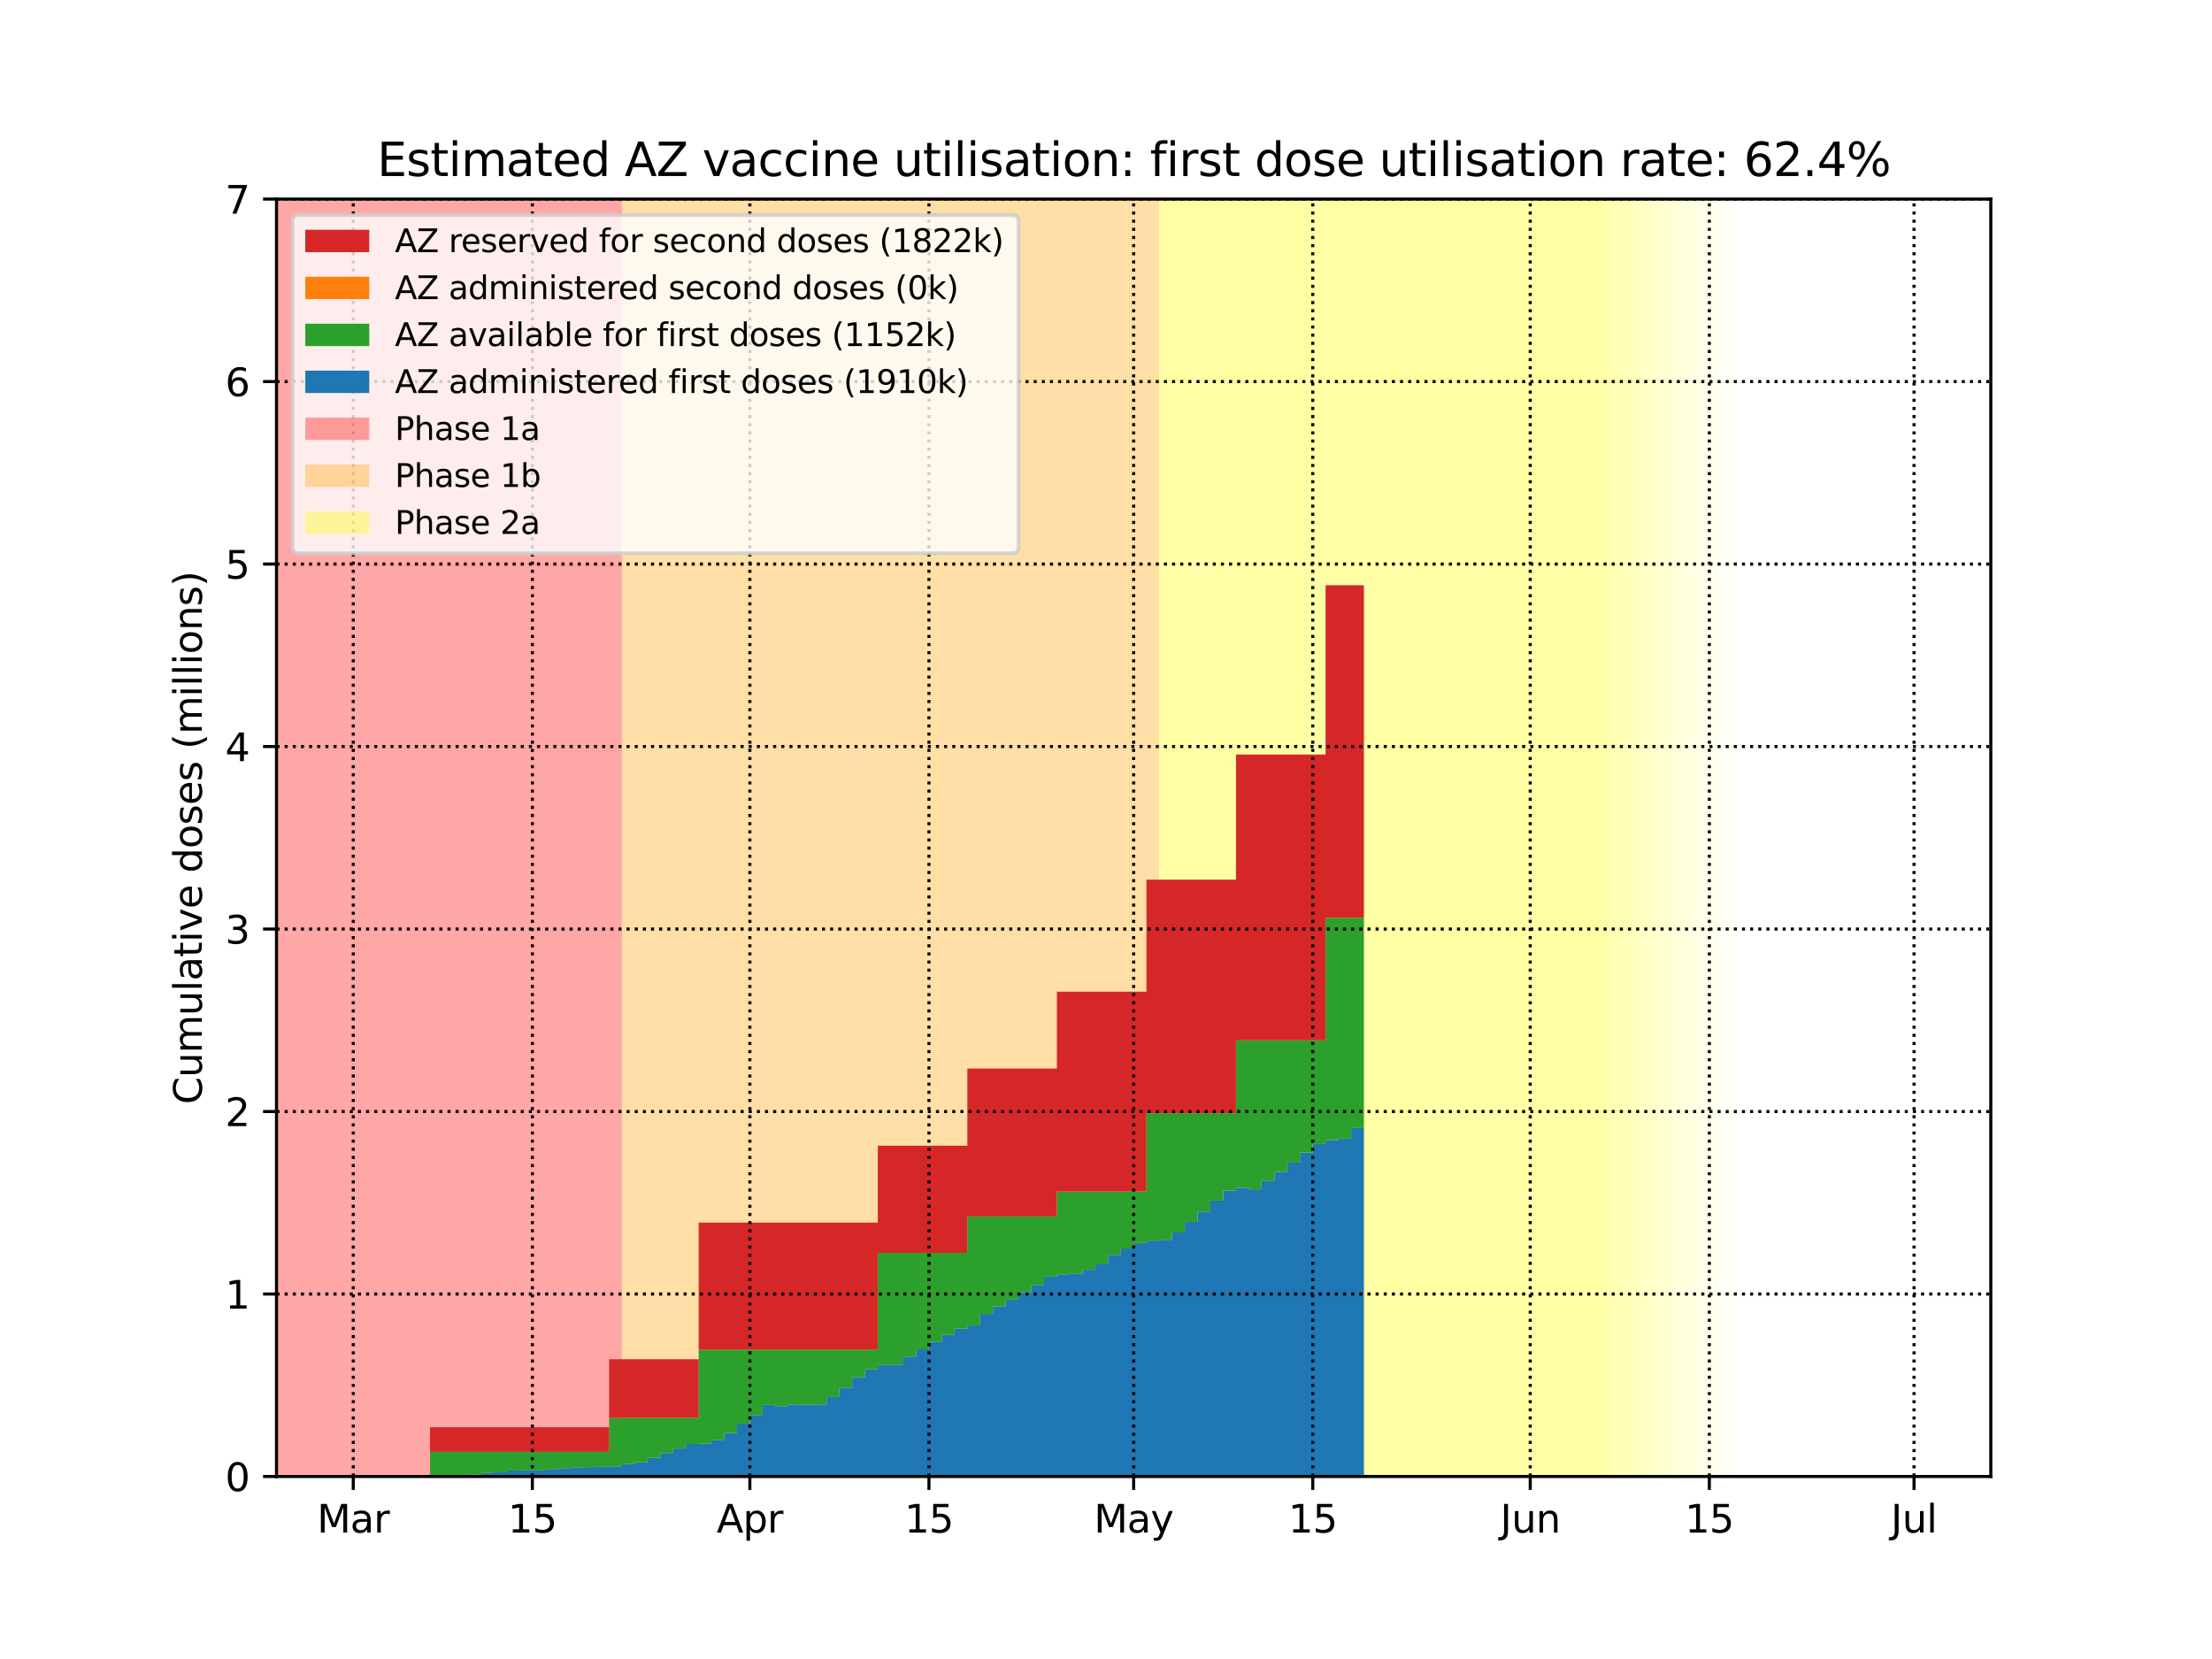 <?xml version="1.0" encoding="utf-8" standalone="no"?>
<!DOCTYPE svg PUBLIC "-//W3C//DTD SVG 1.1//EN"
  "http://www.w3.org/Graphics/SVG/1.1/DTD/svg11.dtd">
<svg height="432pt" version="1.1" viewBox="0 0 576 432" width="576pt" xmlns="http://www.w3.org/2000/svg" xmlns:xlink="http://www.w3.org/1999/xlink">
 <defs>
  <style type="text/css">*{stroke-linecap:butt;stroke-linejoin:round;}</style>
 </defs>
 <g id="figure_1">
  <g id="patch_1">
   <path d="M 0 432 
L 576 432 
L 576 0 
L 0 0 
z
" style="fill:#ffffff;"/>
  </g>
  <g id="axes_1">
   <g id="patch_2">
    <path d="M 72 384.48 
L 518.4 384.48 
L 518.4 51.84 
L 72 51.84 
z
" style="fill:#ffffff;"/>
   </g>
   <g id="PolyCollection_1">
    <defs>
     <path d="M 161.946 -47.52 
L 68.669 -47.52 
L 68.669 -380.16 
L 161.946 -380.16 
L 161.946 -380.16 
L 161.946 -47.52 
z
" id="m69ed0fb6ef"/>
    </defs>
    <g clip-path="url(#p5bba123cf3)">
     <use style="fill:#ff0000;fill-opacity:0.35;" x="0" xlink:href="#m69ed0fb6ef" y="432"/>
    </g>
   </g>
   <g id="PolyCollection_2">
    <defs>
     <path d="M 301.863 -47.52 
L 161.946 -47.52 
L 161.946 -380.16 
L 301.863 -380.16 
L 301.863 -380.16 
L 301.863 -47.52 
z
" id="m778eebcd9a"/>
    </defs>
    <g clip-path="url(#p5bba123cf3)">
     <use style="fill:#ffa500;fill-opacity:0.35;" x="0" xlink:href="#m778eebcd9a" y="432"/>
    </g>
   </g>
   <g id="PolyCollection_3">
    <defs>
     <path d="M 418.46 -47.52 
L 301.863 -47.52 
L 301.863 -380.16 
L 418.46 -380.16 
L 418.46 -380.16 
L 418.46 -47.52 
z
" id="m6bf2423d31"/>
    </defs>
    <g clip-path="url(#p5bba123cf3)">
     <use style="fill:#ffff00;fill-opacity:0.35;" x="0" xlink:href="#m6bf2423d31" y="432"/>
    </g>
   </g>
   <g id="PolyCollection_4">
    <defs>
     <path d="M 421.791 -47.52 
L 418.46 -47.52 
L 418.46 -380.16 
L 421.791 -380.16 
L 421.791 -380.16 
L 421.791 -47.52 
z
" id="m963d993f20"/>
    </defs>
    <g clip-path="url(#p5bba123cf3)">
     <use style="fill:#ffff00;fill-opacity:0.3;" x="0" xlink:href="#m963d993f20" y="432"/>
    </g>
   </g>
   <g id="PolyCollection_5">
    <defs>
     <path d="M 425.122 -47.52 
L 421.791 -47.52 
L 421.791 -380.16 
L 425.122 -380.16 
L 425.122 -380.16 
L 425.122 -47.52 
z
" id="madfafd0f09"/>
    </defs>
    <g clip-path="url(#p5bba123cf3)">
     <use style="fill:#ffff00;fill-opacity:0.27;" x="0" xlink:href="#madfafd0f09" y="432"/>
    </g>
   </g>
   <g id="PolyCollection_6">
    <defs>
     <path d="M 428.454 -47.52 
L 425.122 -47.52 
L 425.122 -380.16 
L 428.454 -380.16 
L 428.454 -380.16 
L 428.454 -47.52 
z
" id="m2724944c6d"/>
    </defs>
    <g clip-path="url(#p5bba123cf3)">
     <use style="fill:#ffff00;fill-opacity:0.24;" x="0" xlink:href="#m2724944c6d" y="432"/>
    </g>
   </g>
   <g id="PolyCollection_7">
    <defs>
     <path d="M 431.785 -47.52 
L 428.454 -47.52 
L 428.454 -380.16 
L 431.785 -380.16 
L 431.785 -380.16 
L 431.785 -47.52 
z
" id="ma15d5a3ac9"/>
    </defs>
    <g clip-path="url(#p5bba123cf3)">
     <use style="fill:#ffff00;fill-opacity:0.21;" x="0" xlink:href="#ma15d5a3ac9" y="432"/>
    </g>
   </g>
   <g id="PolyCollection_8">
    <defs>
     <path d="M 435.116 -47.52 
L 431.785 -47.52 
L 431.785 -380.16 
L 435.116 -380.16 
L 435.116 -380.16 
L 435.116 -47.52 
z
" id="m5d901b96d8"/>
    </defs>
    <g clip-path="url(#p5bba123cf3)">
     <use style="fill:#ffff00;fill-opacity:0.18;" x="0" xlink:href="#m5d901b96d8" y="432"/>
    </g>
   </g>
   <g id="PolyCollection_9">
    <defs>
     <path d="M 438.448 -47.52 
L 435.116 -47.52 
L 435.116 -380.16 
L 438.448 -380.16 
L 438.448 -380.16 
L 438.448 -47.52 
z
" id="md7ec9aea4a"/>
    </defs>
    <g clip-path="url(#p5bba123cf3)">
     <use style="fill:#ffff00;fill-opacity:0.15;" x="0" xlink:href="#md7ec9aea4a" y="432"/>
    </g>
   </g>
   <g id="PolyCollection_10">
    <defs>
     <path d="M 441.779 -47.52 
L 438.448 -47.52 
L 438.448 -380.16 
L 441.779 -380.16 
L 441.779 -380.16 
L 441.779 -47.52 
z
" id="m569b80f35f"/>
    </defs>
    <g clip-path="url(#p5bba123cf3)">
     <use style="fill:#ffff00;fill-opacity:0.12;" x="0" xlink:href="#m569b80f35f" y="432"/>
    </g>
   </g>
   <g id="PolyCollection_11">
    <defs>
     <path d="M 445.11 -47.52 
L 441.779 -47.52 
L 441.779 -380.16 
L 445.11 -380.16 
L 445.11 -380.16 
L 445.11 -47.52 
z
" id="m8f7c4d727f"/>
    </defs>
    <g clip-path="url(#p5bba123cf3)">
     <use style="fill:#ffff00;fill-opacity:0.09;" x="0" xlink:href="#m8f7c4d727f" y="432"/>
    </g>
   </g>
   <g id="PolyCollection_12">
    <defs>
     <path d="M 448.442 -47.52 
L 445.11 -47.52 
L 445.11 -380.16 
L 448.442 -380.16 
L 448.442 -380.16 
L 448.442 -47.52 
z
" id="m450b85401c"/>
    </defs>
    <g clip-path="url(#p5bba123cf3)">
     <use style="fill:#ffff00;fill-opacity:0.06;" x="0" xlink:href="#m450b85401c" y="432"/>
    </g>
   </g>
   <g id="PolyCollection_13">
    <defs>
     <path d="M 451.773 -47.52 
L 448.442 -47.52 
L 448.442 -380.16 
L 451.773 -380.16 
L 451.773 -380.16 
L 451.773 -47.52 
z
" id="mf40c6b0d12"/>
    </defs>
    <g clip-path="url(#p5bba123cf3)">
     <use style="fill:#ffff00;fill-opacity:0.03;" x="0" xlink:href="#mf40c6b0d12" y="432"/>
    </g>
   </g>
   <g id="PolyCollection_14">
    <defs>
     <path d="M 72 -47.52 
L 72 -47.52 
L 72 -47.52 
L 75.331 -47.52 
L 75.331 -47.52 
L 78.663 -47.52 
L 78.663 -47.52 
L 81.994 -47.52 
L 81.994 -47.52 
L 85.325 -47.52 
L 85.325 -47.52 
L 88.657 -47.52 
L 88.657 -47.52 
L 91.988 -47.52 
L 91.988 -47.52 
L 95.319 -47.52 
L 95.319 -47.52 
L 98.651 -47.52 
L 98.651 -47.52 
L 101.982 -47.52 
L 101.982 -47.52 
L 105.313 -47.52 
L 105.313 -47.52 
L 108.645 -47.52 
L 108.645 -47.52 
L 111.976 -47.52 
L 111.976 -47.52 
L 115.307 -47.52 
L 115.307 -47.52 
L 118.639 -47.52 
L 118.639 -47.52 
L 121.97 -47.52 
L 121.97 -47.52 
L 125.301 -47.52 
L 125.301 -47.52 
L 128.633 -47.52 
L 128.633 -47.52 
L 131.964 -47.52 
L 131.964 -47.52 
L 135.296 -47.52 
L 135.296 -47.52 
L 138.627 -47.52 
L 138.627 -47.52 
L 141.958 -47.52 
L 141.958 -47.52 
L 145.29 -47.52 
L 145.29 -47.52 
L 148.621 -47.52 
L 148.621 -47.52 
L 151.952 -47.52 
L 151.952 -47.52 
L 155.284 -47.52 
L 155.284 -47.52 
L 158.615 -47.52 
L 158.615 -47.52 
L 161.946 -47.52 
L 161.946 -47.52 
L 165.278 -47.52 
L 165.278 -47.52 
L 168.609 -47.52 
L 168.609 -47.52 
L 171.94 -47.52 
L 171.94 -47.52 
L 175.272 -47.52 
L 175.272 -47.52 
L 178.603 -47.52 
L 178.603 -47.52 
L 181.934 -47.52 
L 181.934 -47.52 
L 185.266 -47.52 
L 185.266 -47.52 
L 188.597 -47.52 
L 188.597 -47.52 
L 191.928 -47.52 
L 191.928 -47.52 
L 195.26 -47.52 
L 195.26 -47.52 
L 198.591 -47.52 
L 198.591 -47.52 
L 201.922 -47.52 
L 201.922 -47.52 
L 205.254 -47.52 
L 205.254 -47.52 
L 208.585 -47.52 
L 208.585 -47.52 
L 211.916 -47.52 
L 211.916 -47.52 
L 215.248 -47.52 
L 215.248 -47.52 
L 218.579 -47.52 
L 218.579 -47.52 
L 221.91 -47.52 
L 221.91 -47.52 
L 225.242 -47.52 
L 225.242 -47.52 
L 228.573 -47.52 
L 228.573 -47.52 
L 231.904 -47.52 
L 231.904 -47.52 
L 235.236 -47.52 
L 235.236 -47.52 
L 238.567 -47.52 
L 238.567 -47.52 
L 241.899 -47.52 
L 241.899 -47.52 
L 245.23 -47.52 
L 245.23 -47.52 
L 248.561 -47.52 
L 248.561 -47.52 
L 251.893 -47.52 
L 251.893 -47.52 
L 255.224 -47.52 
L 255.224 -47.52 
L 258.555 -47.52 
L 258.555 -47.52 
L 261.887 -47.52 
L 261.887 -47.52 
L 265.218 -47.52 
L 265.218 -47.52 
L 268.549 -47.52 
L 268.549 -47.52 
L 271.881 -47.52 
L 271.881 -47.52 
L 275.212 -47.52 
L 275.212 -47.52 
L 278.543 -47.52 
L 278.543 -47.52 
L 281.875 -47.52 
L 281.875 -47.52 
L 285.206 -47.52 
L 285.206 -47.52 
L 288.537 -47.52 
L 288.537 -47.52 
L 291.869 -47.52 
L 291.869 -47.52 
L 295.2 -47.52 
L 295.2 -47.52 
L 298.531 -47.52 
L 298.531 -47.52 
L 301.863 -47.52 
L 301.863 -47.52 
L 305.194 -47.52 
L 305.194 -47.52 
L 308.525 -47.52 
L 308.525 -47.52 
L 311.857 -47.52 
L 311.857 -47.52 
L 315.188 -47.52 
L 315.188 -47.52 
L 318.519 -47.52 
L 318.519 -47.52 
L 321.851 -47.52 
L 321.851 -47.52 
L 325.182 -47.52 
L 325.182 -47.52 
L 328.513 -47.52 
L 328.513 -47.52 
L 331.845 -47.52 
L 331.845 -47.52 
L 335.176 -47.52 
L 335.176 -47.52 
L 338.507 -47.52 
L 338.507 -47.52 
L 341.839 -47.52 
L 341.839 -47.52 
L 345.17 -47.52 
L 345.17 -47.52 
L 348.501 -47.52 
L 348.501 -47.52 
L 351.833 -47.52 
L 351.833 -47.52 
L 355.164 -47.52 
L 355.164 -138.264 
L 355.164 -138.264 
L 351.833 -138.264 
L 351.833 -135.5 
L 348.501 -135.5 
L 348.501 -135.129 
L 345.17 -135.129 
L 345.17 -134.101 
L 341.839 -134.101 
L 341.839 -131.896 
L 338.507 -131.896 
L 338.507 -129.273 
L 335.176 -129.273 
L 335.176 -126.774 
L 331.845 -126.774 
L 331.845 -124.459 
L 328.513 -124.459 
L 328.513 -122.317 
L 325.182 -122.317 
L 325.182 -122.71 
L 321.851 -122.71 
L 321.851 -121.944 
L 318.519 -121.944 
L 318.519 -119.364 
L 315.188 -119.364 
L 315.188 -116.522 
L 311.857 -116.522 
L 311.857 -113.833 
L 308.525 -113.833 
L 308.525 -111.058 
L 305.194 -111.058 
L 305.194 -109.165 
L 301.863 -109.165 
L 301.863 -108.931 
L 298.531 -108.931 
L 298.531 -108.332 
L 295.2 -108.332 
L 295.2 -106.901 
L 291.869 -106.901 
L 291.869 -105.232 
L 288.537 -105.232 
L 288.537 -102.961 
L 285.206 -102.961 
L 285.206 -101.345 
L 281.875 -101.345 
L 281.875 -100.26 
L 278.543 -100.26 
L 278.543 -100.14 
L 275.212 -100.14 
L 275.212 -99.559 
L 271.881 -99.559 
L 271.881 -97.362 
L 268.549 -97.362 
L 268.549 -95.461 
L 265.218 -95.461 
L 265.218 -93.579 
L 261.887 -93.579 
L 261.887 -91.812 
L 258.555 -91.812 
L 258.555 -89.842 
L 255.224 -89.842 
L 255.224 -86.84 
L 251.893 -86.84 
L 251.893 -86.053 
L 248.561 -86.053 
L 248.561 -84.478 
L 245.23 -84.478 
L 245.23 -82.608 
L 241.899 -82.608 
L 241.899 -80.644 
L 238.567 -80.644 
L 238.567 -78.736 
L 235.236 -78.736 
L 235.236 -76.664 
L 231.904 -76.664 
L 231.904 -76.559 
L 228.573 -76.559 
L 228.573 -75.424 
L 225.242 -75.424 
L 225.242 -73.411 
L 221.91 -73.411 
L 221.91 -70.655 
L 218.579 -70.655 
L 218.579 -68.215 
L 215.248 -68.215 
L 215.248 -66.279 
L 211.916 -66.279 
L 211.916 -66.258 
L 208.585 -66.258 
L 208.585 -66.272 
L 205.254 -66.272 
L 205.254 -65.82 
L 201.922 -65.82 
L 201.922 -66.168 
L 198.591 -66.168 
L 198.591 -63.528 
L 195.26 -63.528 
L 195.26 -61.266 
L 191.928 -61.266 
L 191.928 -58.884 
L 188.597 -58.884 
L 188.597 -57.058 
L 185.266 -57.058 
L 185.266 -56.077 
L 181.934 -56.077 
L 181.934 -55.989 
L 178.603 -55.989 
L 178.603 -54.803 
L 175.272 -54.803 
L 175.272 -53.626 
L 171.94 -53.626 
L 171.94 -52.389 
L 168.609 -52.389 
L 168.609 -51.273 
L 165.278 -51.273 
L 165.278 -50.78 
L 161.946 -50.78 
L 161.946 -50.108 
L 158.615 -50.108 
L 158.615 -50.07 
L 155.284 -50.07 
L 155.284 -49.948 
L 151.952 -49.948 
L 151.952 -49.839 
L 148.621 -49.839 
L 148.621 -49.659 
L 145.29 -49.659 
L 145.29 -49.401 
L 141.958 -49.401 
L 141.958 -49.177 
L 138.627 -49.177 
L 138.627 -49.144 
L 135.296 -49.144 
L 135.296 -49.095 
L 131.964 -49.095 
L 131.964 -48.632 
L 128.633 -48.632 
L 128.633 -48.439 
L 125.301 -48.439 
L 125.301 -48.079 
L 121.97 -48.079 
L 121.97 -47.864 
L 118.639 -47.864 
L 118.639 -47.7 
L 115.307 -47.7 
L 115.307 -47.604 
L 111.976 -47.604 
L 111.976 -47.52 
L 108.645 -47.52 
L 108.645 -47.52 
L 105.313 -47.52 
L 105.313 -47.52 
L 101.982 -47.52 
L 101.982 -47.52 
L 98.651 -47.52 
L 98.651 -47.52 
L 95.319 -47.52 
L 95.319 -47.52 
L 91.988 -47.52 
L 91.988 -47.52 
L 88.657 -47.52 
L 88.657 -47.52 
L 85.325 -47.52 
L 85.325 -47.52 
L 81.994 -47.52 
L 81.994 -47.52 
L 78.663 -47.52 
L 78.663 -47.52 
L 75.331 -47.52 
L 75.331 -47.52 
L 72 -47.52 
L 72 -47.52 
z
" id="m31ffcdcb90"/>
    </defs>
    <g clip-path="url(#p5bba123cf3)">
     <use style="fill:#1f77b4;" x="0" xlink:href="#m31ffcdcb90" y="432"/>
    </g>
   </g>
   <g id="PolyCollection_15">
    <defs>
     <path d="M 72 -47.52 
L 72 -47.52 
L 72 -47.52 
L 75.331 -47.52 
L 75.331 -47.52 
L 78.663 -47.52 
L 78.663 -47.52 
L 81.994 -47.52 
L 81.994 -47.52 
L 85.325 -47.52 
L 85.325 -47.52 
L 88.657 -47.52 
L 88.657 -47.52 
L 91.988 -47.52 
L 91.988 -47.52 
L 95.319 -47.52 
L 95.319 -47.52 
L 98.651 -47.52 
L 98.651 -47.52 
L 101.982 -47.52 
L 101.982 -47.52 
L 105.313 -47.52 
L 105.313 -47.52 
L 108.645 -47.52 
L 108.645 -47.52 
L 111.976 -47.52 
L 111.976 -47.604 
L 115.307 -47.604 
L 115.307 -47.7 
L 118.639 -47.7 
L 118.639 -47.864 
L 121.97 -47.864 
L 121.97 -48.079 
L 125.301 -48.079 
L 125.301 -48.439 
L 128.633 -48.439 
L 128.633 -48.632 
L 131.964 -48.632 
L 131.964 -49.095 
L 135.296 -49.095 
L 135.296 -49.144 
L 138.627 -49.144 
L 138.627 -49.177 
L 141.958 -49.177 
L 141.958 -49.401 
L 145.29 -49.401 
L 145.29 -49.659 
L 148.621 -49.659 
L 148.621 -49.839 
L 151.952 -49.839 
L 151.952 -49.948 
L 155.284 -49.948 
L 155.284 -50.07 
L 158.615 -50.07 
L 158.615 -50.108 
L 161.946 -50.108 
L 161.946 -50.78 
L 165.278 -50.78 
L 165.278 -51.273 
L 168.609 -51.273 
L 168.609 -52.389 
L 171.94 -52.389 
L 171.94 -53.626 
L 175.272 -53.626 
L 175.272 -54.803 
L 178.603 -54.803 
L 178.603 -55.989 
L 181.934 -55.989 
L 181.934 -56.077 
L 185.266 -56.077 
L 185.266 -57.058 
L 188.597 -57.058 
L 188.597 -58.884 
L 191.928 -58.884 
L 191.928 -61.266 
L 195.26 -61.266 
L 195.26 -63.528 
L 198.591 -63.528 
L 198.591 -66.168 
L 201.922 -66.168 
L 201.922 -65.82 
L 205.254 -65.82 
L 205.254 -66.272 
L 208.585 -66.272 
L 208.585 -66.258 
L 211.916 -66.258 
L 211.916 -66.279 
L 215.248 -66.279 
L 215.248 -68.215 
L 218.579 -68.215 
L 218.579 -70.655 
L 221.91 -70.655 
L 221.91 -73.411 
L 225.242 -73.411 
L 225.242 -75.424 
L 228.573 -75.424 
L 228.573 -76.559 
L 231.904 -76.559 
L 231.904 -76.664 
L 235.236 -76.664 
L 235.236 -78.736 
L 238.567 -78.736 
L 238.567 -80.644 
L 241.899 -80.644 
L 241.899 -82.608 
L 245.23 -82.608 
L 245.23 -84.478 
L 248.561 -84.478 
L 248.561 -86.053 
L 251.893 -86.053 
L 251.893 -86.84 
L 255.224 -86.84 
L 255.224 -89.842 
L 258.555 -89.842 
L 258.555 -91.812 
L 261.887 -91.812 
L 261.887 -93.579 
L 265.218 -93.579 
L 265.218 -95.461 
L 268.549 -95.461 
L 268.549 -97.362 
L 271.881 -97.362 
L 271.881 -99.559 
L 275.212 -99.559 
L 275.212 -100.14 
L 278.543 -100.14 
L 278.543 -100.26 
L 281.875 -100.26 
L 281.875 -101.345 
L 285.206 -101.345 
L 285.206 -102.961 
L 288.537 -102.961 
L 288.537 -105.232 
L 291.869 -105.232 
L 291.869 -106.901 
L 295.2 -106.901 
L 295.2 -108.332 
L 298.531 -108.332 
L 298.531 -108.931 
L 301.863 -108.931 
L 301.863 -109.165 
L 305.194 -109.165 
L 305.194 -111.058 
L 308.525 -111.058 
L 308.525 -113.833 
L 311.857 -113.833 
L 311.857 -116.522 
L 315.188 -116.522 
L 315.188 -119.364 
L 318.519 -119.364 
L 318.519 -121.944 
L 321.851 -121.944 
L 321.851 -122.71 
L 325.182 -122.71 
L 325.182 -122.317 
L 328.513 -122.317 
L 328.513 -124.459 
L 331.845 -124.459 
L 331.845 -126.774 
L 335.176 -126.774 
L 335.176 -129.273 
L 338.507 -129.273 
L 338.507 -131.896 
L 341.839 -131.896 
L 341.839 -134.101 
L 345.17 -134.101 
L 345.17 -135.129 
L 348.501 -135.129 
L 348.501 -135.5 
L 351.833 -135.5 
L 351.833 -138.264 
L 355.164 -138.264 
L 355.164 -193.019 
L 355.164 -193.019 
L 351.833 -193.019 
L 351.833 -193.019 
L 348.501 -193.019 
L 348.501 -193.019 
L 345.17 -193.019 
L 345.17 -161.1 
L 341.839 -161.1 
L 341.839 -161.1 
L 338.507 -161.1 
L 338.507 -161.1 
L 335.176 -161.1 
L 335.176 -161.1 
L 331.845 -161.1 
L 331.845 -161.1 
L 328.513 -161.1 
L 328.513 -161.1 
L 325.182 -161.1 
L 325.182 -161.1 
L 321.851 -161.1 
L 321.851 -142.127 
L 318.519 -142.127 
L 318.519 -142.127 
L 315.188 -142.127 
L 315.188 -142.127 
L 311.857 -142.127 
L 311.857 -142.127 
L 308.525 -142.127 
L 308.525 -142.127 
L 305.194 -142.127 
L 305.194 -142.127 
L 301.863 -142.127 
L 301.863 -142.127 
L 298.531 -142.127 
L 298.531 -121.733 
L 295.2 -121.733 
L 295.2 -121.733 
L 291.869 -121.733 
L 291.869 -121.733 
L 288.537 -121.733 
L 288.537 -121.733 
L 285.206 -121.733 
L 285.206 -121.733 
L 281.875 -121.733 
L 281.875 -121.733 
L 278.543 -121.733 
L 278.543 -121.733 
L 275.212 -121.733 
L 275.212 -115.223 
L 271.881 -115.223 
L 271.881 -115.223 
L 268.549 -115.223 
L 268.549 -115.223 
L 265.218 -115.223 
L 265.218 -115.223 
L 261.887 -115.223 
L 261.887 -115.223 
L 258.555 -115.223 
L 258.555 -115.223 
L 255.224 -115.223 
L 255.224 -115.223 
L 251.893 -115.223 
L 251.893 -105.751 
L 248.561 -105.751 
L 248.561 -105.751 
L 245.23 -105.751 
L 245.23 -105.751 
L 241.899 -105.751 
L 241.899 -105.751 
L 238.567 -105.751 
L 238.567 -105.751 
L 235.236 -105.751 
L 235.236 -105.751 
L 231.904 -105.751 
L 231.904 -105.751 
L 228.573 -105.751 
L 228.573 -80.58 
L 225.242 -80.58 
L 225.242 -80.58 
L 221.91 -80.58 
L 221.91 -80.58 
L 218.579 -80.58 
L 218.579 -80.58 
L 215.248 -80.58 
L 215.248 -80.58 
L 211.916 -80.58 
L 211.916 -80.58 
L 208.585 -80.58 
L 208.585 -80.58 
L 205.254 -80.58 
L 205.254 -80.58 
L 201.922 -80.58 
L 201.922 -80.58 
L 198.591 -80.58 
L 198.591 -80.58 
L 195.26 -80.58 
L 195.26 -80.58 
L 191.928 -80.58 
L 191.928 -80.58 
L 188.597 -80.58 
L 188.597 -80.58 
L 185.266 -80.58 
L 185.266 -80.58 
L 181.934 -80.58 
L 181.934 -62.788 
L 178.603 -62.788 
L 178.603 -62.788 
L 175.272 -62.788 
L 175.272 -62.788 
L 171.94 -62.788 
L 171.94 -62.788 
L 168.609 -62.788 
L 168.609 -62.788 
L 165.278 -62.788 
L 165.278 -62.788 
L 161.946 -62.788 
L 161.946 -62.788 
L 158.615 -62.788 
L 158.615 -53.935 
L 155.284 -53.935 
L 155.284 -53.935 
L 151.952 -53.935 
L 151.952 -53.935 
L 148.621 -53.935 
L 148.621 -53.935 
L 145.29 -53.935 
L 145.29 -53.935 
L 141.958 -53.935 
L 141.958 -53.935 
L 138.627 -53.935 
L 138.627 -53.935 
L 135.296 -53.935 
L 135.296 -53.935 
L 131.964 -53.935 
L 131.964 -53.935 
L 128.633 -53.935 
L 128.633 -53.935 
L 125.301 -53.935 
L 125.301 -53.935 
L 121.97 -53.935 
L 121.97 -53.935 
L 118.639 -53.935 
L 118.639 -53.935 
L 115.307 -53.935 
L 115.307 -53.935 
L 111.976 -53.935 
L 111.976 -47.52 
L 108.645 -47.52 
L 108.645 -47.52 
L 105.313 -47.52 
L 105.313 -47.52 
L 101.982 -47.52 
L 101.982 -47.52 
L 98.651 -47.52 
L 98.651 -47.52 
L 95.319 -47.52 
L 95.319 -47.52 
L 91.988 -47.52 
L 91.988 -47.52 
L 88.657 -47.52 
L 88.657 -47.52 
L 85.325 -47.52 
L 85.325 -47.52 
L 81.994 -47.52 
L 81.994 -47.52 
L 78.663 -47.52 
L 78.663 -47.52 
L 75.331 -47.52 
L 75.331 -47.52 
L 72 -47.52 
L 72 -47.52 
z
" id="mbe6167199b"/>
    </defs>
    <g clip-path="url(#p5bba123cf3)">
     <use style="fill:#2ca02c;" x="0" xlink:href="#mbe6167199b" y="432"/>
    </g>
   </g>
   <g id="PolyCollection_16">
    <defs>
     <path d="M 72 -47.52 
L 72 -47.52 
L 72 -47.52 
L 75.331 -47.52 
L 75.331 -47.52 
L 78.663 -47.52 
L 78.663 -47.52 
L 81.994 -47.52 
L 81.994 -47.52 
L 85.325 -47.52 
L 85.325 -47.52 
L 88.657 -47.52 
L 88.657 -47.52 
L 91.988 -47.52 
L 91.988 -47.52 
L 95.319 -47.52 
L 95.319 -47.52 
L 98.651 -47.52 
L 98.651 -47.52 
L 101.982 -47.52 
L 101.982 -47.52 
L 105.313 -47.52 
L 105.313 -47.52 
L 108.645 -47.52 
L 108.645 -47.52 
L 111.976 -47.52 
L 111.976 -53.935 
L 115.307 -53.935 
L 115.307 -53.935 
L 118.639 -53.935 
L 118.639 -53.935 
L 121.97 -53.935 
L 121.97 -53.935 
L 125.301 -53.935 
L 125.301 -53.935 
L 128.633 -53.935 
L 128.633 -53.935 
L 131.964 -53.935 
L 131.964 -53.935 
L 135.296 -53.935 
L 135.296 -53.935 
L 138.627 -53.935 
L 138.627 -53.935 
L 141.958 -53.935 
L 141.958 -53.935 
L 145.29 -53.935 
L 145.29 -53.935 
L 148.621 -53.935 
L 148.621 -53.935 
L 151.952 -53.935 
L 151.952 -53.935 
L 155.284 -53.935 
L 155.284 -53.935 
L 158.615 -53.935 
L 158.615 -62.788 
L 161.946 -62.788 
L 161.946 -62.788 
L 165.278 -62.788 
L 165.278 -62.788 
L 168.609 -62.788 
L 168.609 -62.788 
L 171.94 -62.788 
L 171.94 -62.788 
L 175.272 -62.788 
L 175.272 -62.788 
L 178.603 -62.788 
L 178.603 -62.788 
L 181.934 -62.788 
L 181.934 -80.58 
L 185.266 -80.58 
L 185.266 -80.58 
L 188.597 -80.58 
L 188.597 -80.58 
L 191.928 -80.58 
L 191.928 -80.58 
L 195.26 -80.58 
L 195.26 -80.58 
L 198.591 -80.58 
L 198.591 -80.58 
L 201.922 -80.58 
L 201.922 -80.58 
L 205.254 -80.58 
L 205.254 -80.58 
L 208.585 -80.58 
L 208.585 -80.58 
L 211.916 -80.58 
L 211.916 -80.58 
L 215.248 -80.58 
L 215.248 -80.58 
L 218.579 -80.58 
L 218.579 -80.58 
L 221.91 -80.58 
L 221.91 -80.58 
L 225.242 -80.58 
L 225.242 -80.58 
L 228.573 -80.58 
L 228.573 -105.751 
L 231.904 -105.751 
L 231.904 -105.751 
L 235.236 -105.751 
L 235.236 -105.751 
L 238.567 -105.751 
L 238.567 -105.751 
L 241.899 -105.751 
L 241.899 -105.751 
L 245.23 -105.751 
L 245.23 -105.751 
L 248.561 -105.751 
L 248.561 -105.751 
L 251.893 -105.751 
L 251.893 -115.223 
L 255.224 -115.223 
L 255.224 -115.223 
L 258.555 -115.223 
L 258.555 -115.223 
L 261.887 -115.223 
L 261.887 -115.223 
L 265.218 -115.223 
L 265.218 -115.223 
L 268.549 -115.223 
L 268.549 -115.223 
L 271.881 -115.223 
L 271.881 -115.223 
L 275.212 -115.223 
L 275.212 -121.733 
L 278.543 -121.733 
L 278.543 -121.733 
L 281.875 -121.733 
L 281.875 -121.733 
L 285.206 -121.733 
L 285.206 -121.733 
L 288.537 -121.733 
L 288.537 -121.733 
L 291.869 -121.733 
L 291.869 -121.733 
L 295.2 -121.733 
L 295.2 -121.733 
L 298.531 -121.733 
L 298.531 -142.127 
L 301.863 -142.127 
L 301.863 -142.127 
L 305.194 -142.127 
L 305.194 -142.127 
L 308.525 -142.127 
L 308.525 -142.127 
L 311.857 -142.127 
L 311.857 -142.127 
L 315.188 -142.127 
L 315.188 -142.127 
L 318.519 -142.127 
L 318.519 -142.127 
L 321.851 -142.127 
L 321.851 -161.1 
L 325.182 -161.1 
L 325.182 -161.1 
L 328.513 -161.1 
L 328.513 -161.1 
L 331.845 -161.1 
L 331.845 -161.1 
L 335.176 -161.1 
L 335.176 -161.1 
L 338.507 -161.1 
L 338.507 -161.1 
L 341.839 -161.1 
L 341.839 -161.1 
L 345.17 -161.1 
L 345.17 -193.019 
L 348.501 -193.019 
L 348.501 -193.019 
L 351.833 -193.019 
L 351.833 -193.019 
L 355.164 -193.019 
L 355.164 -193.019 
L 355.164 -193.019 
L 351.833 -193.019 
L 351.833 -193.019 
L 348.501 -193.019 
L 348.501 -193.019 
L 345.17 -193.019 
L 345.17 -161.1 
L 341.839 -161.1 
L 341.839 -161.1 
L 338.507 -161.1 
L 338.507 -161.1 
L 335.176 -161.1 
L 335.176 -161.1 
L 331.845 -161.1 
L 331.845 -161.1 
L 328.513 -161.1 
L 328.513 -161.1 
L 325.182 -161.1 
L 325.182 -161.1 
L 321.851 -161.1 
L 321.851 -142.127 
L 318.519 -142.127 
L 318.519 -142.127 
L 315.188 -142.127 
L 315.188 -142.127 
L 311.857 -142.127 
L 311.857 -142.127 
L 308.525 -142.127 
L 308.525 -142.127 
L 305.194 -142.127 
L 305.194 -142.127 
L 301.863 -142.127 
L 301.863 -142.127 
L 298.531 -142.127 
L 298.531 -121.733 
L 295.2 -121.733 
L 295.2 -121.733 
L 291.869 -121.733 
L 291.869 -121.733 
L 288.537 -121.733 
L 288.537 -121.733 
L 285.206 -121.733 
L 285.206 -121.733 
L 281.875 -121.733 
L 281.875 -121.733 
L 278.543 -121.733 
L 278.543 -121.733 
L 275.212 -121.733 
L 275.212 -115.223 
L 271.881 -115.223 
L 271.881 -115.223 
L 268.549 -115.223 
L 268.549 -115.223 
L 265.218 -115.223 
L 265.218 -115.223 
L 261.887 -115.223 
L 261.887 -115.223 
L 258.555 -115.223 
L 258.555 -115.223 
L 255.224 -115.223 
L 255.224 -115.223 
L 251.893 -115.223 
L 251.893 -105.751 
L 248.561 -105.751 
L 248.561 -105.751 
L 245.23 -105.751 
L 245.23 -105.751 
L 241.899 -105.751 
L 241.899 -105.751 
L 238.567 -105.751 
L 238.567 -105.751 
L 235.236 -105.751 
L 235.236 -105.751 
L 231.904 -105.751 
L 231.904 -105.751 
L 228.573 -105.751 
L 228.573 -80.58 
L 225.242 -80.58 
L 225.242 -80.58 
L 221.91 -80.58 
L 221.91 -80.58 
L 218.579 -80.58 
L 218.579 -80.58 
L 215.248 -80.58 
L 215.248 -80.58 
L 211.916 -80.58 
L 211.916 -80.58 
L 208.585 -80.58 
L 208.585 -80.58 
L 205.254 -80.58 
L 205.254 -80.58 
L 201.922 -80.58 
L 201.922 -80.58 
L 198.591 -80.58 
L 198.591 -80.58 
L 195.26 -80.58 
L 195.26 -80.58 
L 191.928 -80.58 
L 191.928 -80.58 
L 188.597 -80.58 
L 188.597 -80.58 
L 185.266 -80.58 
L 185.266 -80.58 
L 181.934 -80.58 
L 181.934 -62.788 
L 178.603 -62.788 
L 178.603 -62.788 
L 175.272 -62.788 
L 175.272 -62.788 
L 171.94 -62.788 
L 171.94 -62.788 
L 168.609 -62.788 
L 168.609 -62.788 
L 165.278 -62.788 
L 165.278 -62.788 
L 161.946 -62.788 
L 161.946 -62.788 
L 158.615 -62.788 
L 158.615 -53.935 
L 155.284 -53.935 
L 155.284 -53.935 
L 151.952 -53.935 
L 151.952 -53.935 
L 148.621 -53.935 
L 148.621 -53.935 
L 145.29 -53.935 
L 145.29 -53.935 
L 141.958 -53.935 
L 141.958 -53.935 
L 138.627 -53.935 
L 138.627 -53.935 
L 135.296 -53.935 
L 135.296 -53.935 
L 131.964 -53.935 
L 131.964 -53.935 
L 128.633 -53.935 
L 128.633 -53.935 
L 125.301 -53.935 
L 125.301 -53.935 
L 121.97 -53.935 
L 121.97 -53.935 
L 118.639 -53.935 
L 118.639 -53.935 
L 115.307 -53.935 
L 115.307 -53.935 
L 111.976 -53.935 
L 111.976 -47.52 
L 108.645 -47.52 
L 108.645 -47.52 
L 105.313 -47.52 
L 105.313 -47.52 
L 101.982 -47.52 
L 101.982 -47.52 
L 98.651 -47.52 
L 98.651 -47.52 
L 95.319 -47.52 
L 95.319 -47.52 
L 91.988 -47.52 
L 91.988 -47.52 
L 88.657 -47.52 
L 88.657 -47.52 
L 85.325 -47.52 
L 85.325 -47.52 
L 81.994 -47.52 
L 81.994 -47.52 
L 78.663 -47.52 
L 78.663 -47.52 
L 75.331 -47.52 
L 75.331 -47.52 
L 72 -47.52 
L 72 -47.52 
z
" id="mc99d8616c2"/>
    </defs>
    <g clip-path="url(#p5bba123cf3)">
     <use style="fill:#ff7f0e;" x="0" xlink:href="#mc99d8616c2" y="432"/>
    </g>
   </g>
   <g id="PolyCollection_17">
    <defs>
     <path d="M 72 -47.52 
L 72 -47.52 
L 72 -47.52 
L 75.331 -47.52 
L 75.331 -47.52 
L 78.663 -47.52 
L 78.663 -47.52 
L 81.994 -47.52 
L 81.994 -47.52 
L 85.325 -47.52 
L 85.325 -47.52 
L 88.657 -47.52 
L 88.657 -47.52 
L 91.988 -47.52 
L 91.988 -47.52 
L 95.319 -47.52 
L 95.319 -47.52 
L 98.651 -47.52 
L 98.651 -47.52 
L 101.982 -47.52 
L 101.982 -47.52 
L 105.313 -47.52 
L 105.313 -47.52 
L 108.645 -47.52 
L 108.645 -47.52 
L 111.976 -47.52 
L 111.976 -53.935 
L 115.307 -53.935 
L 115.307 -53.935 
L 118.639 -53.935 
L 118.639 -53.935 
L 121.97 -53.935 
L 121.97 -53.935 
L 125.301 -53.935 
L 125.301 -53.935 
L 128.633 -53.935 
L 128.633 -53.935 
L 131.964 -53.935 
L 131.964 -53.935 
L 135.296 -53.935 
L 135.296 -53.935 
L 138.627 -53.935 
L 138.627 -53.935 
L 141.958 -53.935 
L 141.958 -53.935 
L 145.29 -53.935 
L 145.29 -53.935 
L 148.621 -53.935 
L 148.621 -53.935 
L 151.952 -53.935 
L 151.952 -53.935 
L 155.284 -53.935 
L 155.284 -53.935 
L 158.615 -53.935 
L 158.615 -62.788 
L 161.946 -62.788 
L 161.946 -62.788 
L 165.278 -62.788 
L 165.278 -62.788 
L 168.609 -62.788 
L 168.609 -62.788 
L 171.94 -62.788 
L 171.94 -62.788 
L 175.272 -62.788 
L 175.272 -62.788 
L 178.603 -62.788 
L 178.603 -62.788 
L 181.934 -62.788 
L 181.934 -80.58 
L 185.266 -80.58 
L 185.266 -80.58 
L 188.597 -80.58 
L 188.597 -80.58 
L 191.928 -80.58 
L 191.928 -80.58 
L 195.26 -80.58 
L 195.26 -80.58 
L 198.591 -80.58 
L 198.591 -80.58 
L 201.922 -80.58 
L 201.922 -80.58 
L 205.254 -80.58 
L 205.254 -80.58 
L 208.585 -80.58 
L 208.585 -80.58 
L 211.916 -80.58 
L 211.916 -80.58 
L 215.248 -80.58 
L 215.248 -80.58 
L 218.579 -80.58 
L 218.579 -80.58 
L 221.91 -80.58 
L 221.91 -80.58 
L 225.242 -80.58 
L 225.242 -80.58 
L 228.573 -80.58 
L 228.573 -105.751 
L 231.904 -105.751 
L 231.904 -105.751 
L 235.236 -105.751 
L 235.236 -105.751 
L 238.567 -105.751 
L 238.567 -105.751 
L 241.899 -105.751 
L 241.899 -105.751 
L 245.23 -105.751 
L 245.23 -105.751 
L 248.561 -105.751 
L 248.561 -105.751 
L 251.893 -105.751 
L 251.893 -115.223 
L 255.224 -115.223 
L 255.224 -115.223 
L 258.555 -115.223 
L 258.555 -115.223 
L 261.887 -115.223 
L 261.887 -115.223 
L 265.218 -115.223 
L 265.218 -115.223 
L 268.549 -115.223 
L 268.549 -115.223 
L 271.881 -115.223 
L 271.881 -115.223 
L 275.212 -115.223 
L 275.212 -121.733 
L 278.543 -121.733 
L 278.543 -121.733 
L 281.875 -121.733 
L 281.875 -121.733 
L 285.206 -121.733 
L 285.206 -121.733 
L 288.537 -121.733 
L 288.537 -121.733 
L 291.869 -121.733 
L 291.869 -121.733 
L 295.2 -121.733 
L 295.2 -121.733 
L 298.531 -121.733 
L 298.531 -142.127 
L 301.863 -142.127 
L 301.863 -142.127 
L 305.194 -142.127 
L 305.194 -142.127 
L 308.525 -142.127 
L 308.525 -142.127 
L 311.857 -142.127 
L 311.857 -142.127 
L 315.188 -142.127 
L 315.188 -142.127 
L 318.519 -142.127 
L 318.519 -142.127 
L 321.851 -142.127 
L 321.851 -161.1 
L 325.182 -161.1 
L 325.182 -161.1 
L 328.513 -161.1 
L 328.513 -161.1 
L 331.845 -161.1 
L 331.845 -161.1 
L 335.176 -161.1 
L 335.176 -161.1 
L 338.507 -161.1 
L 338.507 -161.1 
L 341.839 -161.1 
L 341.839 -161.1 
L 345.17 -161.1 
L 345.17 -193.019 
L 348.501 -193.019 
L 348.501 -193.019 
L 351.833 -193.019 
L 351.833 -193.019 
L 355.164 -193.019 
L 355.164 -279.601 
L 355.164 -279.601 
L 351.833 -279.601 
L 351.833 -279.601 
L 348.501 -279.601 
L 348.501 -279.601 
L 345.17 -279.601 
L 345.17 -235.524 
L 341.839 -235.524 
L 341.839 -235.524 
L 338.507 -235.524 
L 338.507 -235.524 
L 335.176 -235.524 
L 335.176 -235.524 
L 331.845 -235.524 
L 331.845 -235.524 
L 328.513 -235.524 
L 328.513 -235.524 
L 325.182 -235.524 
L 325.182 -235.524 
L 321.851 -235.524 
L 321.851 -202.939 
L 318.519 -202.939 
L 318.519 -202.939 
L 315.188 -202.939 
L 315.188 -202.939 
L 311.857 -202.939 
L 311.857 -202.939 
L 308.525 -202.939 
L 308.525 -202.939 
L 305.194 -202.939 
L 305.194 -202.939 
L 301.863 -202.939 
L 301.863 -202.939 
L 298.531 -202.939 
L 298.531 -173.771 
L 295.2 -173.771 
L 295.2 -173.771 
L 291.869 -173.771 
L 291.869 -173.771 
L 288.537 -173.771 
L 288.537 -173.771 
L 285.206 -173.771 
L 285.206 -173.771 
L 281.875 -173.771 
L 281.875 -173.771 
L 278.543 -173.771 
L 278.543 -173.771 
L 275.212 -173.771 
L 275.212 -153.756 
L 271.881 -153.756 
L 271.881 -153.756 
L 268.549 -153.756 
L 268.549 -153.756 
L 265.218 -153.756 
L 265.218 -153.756 
L 261.887 -153.756 
L 261.887 -153.756 
L 258.555 -153.756 
L 258.555 -153.756 
L 255.224 -153.756 
L 255.224 -153.756 
L 251.893 -153.756 
L 251.893 -133.655 
L 248.561 -133.655 
L 248.561 -133.655 
L 245.23 -133.655 
L 245.23 -133.655 
L 241.899 -133.655 
L 241.899 -133.655 
L 238.567 -133.655 
L 238.567 -133.655 
L 235.236 -133.655 
L 235.236 -133.655 
L 231.904 -133.655 
L 231.904 -133.655 
L 228.573 -133.655 
L 228.573 -113.639 
L 225.242 -113.639 
L 225.242 -113.639 
L 221.91 -113.639 
L 221.91 -113.639 
L 218.579 -113.639 
L 218.579 -113.639 
L 215.248 -113.639 
L 215.248 -113.639 
L 211.916 -113.639 
L 211.916 -113.639 
L 208.585 -113.639 
L 208.585 -113.639 
L 205.254 -113.639 
L 205.254 -113.639 
L 201.922 -113.639 
L 201.922 -113.639 
L 198.591 -113.639 
L 198.591 -113.639 
L 195.26 -113.639 
L 195.26 -113.639 
L 191.928 -113.639 
L 191.928 -113.639 
L 188.597 -113.639 
L 188.597 -113.639 
L 185.266 -113.639 
L 185.266 -113.639 
L 181.934 -113.639 
L 181.934 -78.056 
L 178.603 -78.056 
L 178.603 -78.056 
L 175.272 -78.056 
L 175.272 -78.056 
L 171.94 -78.056 
L 171.94 -78.056 
L 168.609 -78.056 
L 168.609 -78.056 
L 165.278 -78.056 
L 165.278 -78.056 
L 161.946 -78.056 
L 161.946 -78.056 
L 158.615 -78.056 
L 158.615 -60.35 
L 155.284 -60.35 
L 155.284 -60.35 
L 151.952 -60.35 
L 151.952 -60.35 
L 148.621 -60.35 
L 148.621 -60.35 
L 145.29 -60.35 
L 145.29 -60.35 
L 141.958 -60.35 
L 141.958 -60.35 
L 138.627 -60.35 
L 138.627 -60.35 
L 135.296 -60.35 
L 135.296 -60.35 
L 131.964 -60.35 
L 131.964 -60.35 
L 128.633 -60.35 
L 128.633 -60.35 
L 125.301 -60.35 
L 125.301 -60.35 
L 121.97 -60.35 
L 121.97 -60.35 
L 118.639 -60.35 
L 118.639 -60.35 
L 115.307 -60.35 
L 115.307 -60.35 
L 111.976 -60.35 
L 111.976 -47.52 
L 108.645 -47.52 
L 108.645 -47.52 
L 105.313 -47.52 
L 105.313 -47.52 
L 101.982 -47.52 
L 101.982 -47.52 
L 98.651 -47.52 
L 98.651 -47.52 
L 95.319 -47.52 
L 95.319 -47.52 
L 91.988 -47.52 
L 91.988 -47.52 
L 88.657 -47.52 
L 88.657 -47.52 
L 85.325 -47.52 
L 85.325 -47.52 
L 81.994 -47.52 
L 81.994 -47.52 
L 78.663 -47.52 
L 78.663 -47.52 
L 75.331 -47.52 
L 75.331 -47.52 
L 72 -47.52 
L 72 -47.52 
z
" id="m8d0373dae5"/>
    </defs>
    <g clip-path="url(#p5bba123cf3)">
     <use style="fill:#d62728;" x="0" xlink:href="#m8d0373dae5" y="432"/>
    </g>
   </g>
   <g id="matplotlib.axis_1">
    <g id="xtick_1">
     <g id="line2d_1">
      <path clip-path="url(#p5bba123cf3)" d="M 91.988 384.48 
L 91.988 51.84 
" style="fill:none;stroke:#000000;stroke-dasharray:0.8,1.32;stroke-dashoffset:0;stroke-width:0.8;"/>
     </g>
     <g id="line2d_2">
      <defs>
       <path d="M 0 0 
L 0 3.5 
" id="m210cb829f6" style="stroke:#000000;stroke-width:0.8;"/>
      </defs>
      <g>
       <use style="stroke:#000000;stroke-width:0.8;" x="91.988" xlink:href="#m210cb829f6" y="384.48"/>
      </g>
     </g>
     <g id="text_1">
      <!-- Mar -->
      <g transform="translate(82.554 399.078)scale(0.1 -0.1)">
       <defs>
        <path d="M 628 4666 
L 1569 4666 
L 2759 1491 
L 3956 4666 
L 4897 4666 
L 4897 0 
L 4281 0 
L 4281 4097 
L 3078 897 
L 2444 897 
L 1241 4097 
L 1241 0 
L 628 0 
L 628 4666 
z
" id="DejaVuSans-4d" transform="scale(0.016)"/>
        <path d="M 2194 1759 
Q 1497 1759 1228 1600 
Q 959 1441 959 1056 
Q 959 750 1161 570 
Q 1363 391 1709 391 
Q 2188 391 2477 730 
Q 2766 1069 2766 1631 
L 2766 1759 
L 2194 1759 
z
M 3341 1997 
L 3341 0 
L 2766 0 
L 2766 531 
Q 2569 213 2275 61 
Q 1981 -91 1556 -91 
Q 1019 -91 701 211 
Q 384 513 384 1019 
Q 384 1609 779 1909 
Q 1175 2209 1959 2209 
L 2766 2209 
L 2766 2266 
Q 2766 2663 2505 2880 
Q 2244 3097 1772 3097 
Q 1472 3097 1187 3025 
Q 903 2953 641 2809 
L 641 3341 
Q 956 3463 1253 3523 
Q 1550 3584 1831 3584 
Q 2591 3584 2966 3190 
Q 3341 2797 3341 1997 
z
" id="DejaVuSans-61" transform="scale(0.016)"/>
        <path d="M 2631 2963 
Q 2534 3019 2420 3045 
Q 2306 3072 2169 3072 
Q 1681 3072 1420 2755 
Q 1159 2438 1159 1844 
L 1159 0 
L 581 0 
L 581 3500 
L 1159 3500 
L 1159 2956 
Q 1341 3275 1631 3429 
Q 1922 3584 2338 3584 
Q 2397 3584 2469 3576 
Q 2541 3569 2628 3553 
L 2631 2963 
z
" id="DejaVuSans-72" transform="scale(0.016)"/>
       </defs>
       <use xlink:href="#DejaVuSans-4d"/>
       <use x="86.279" xlink:href="#DejaVuSans-61"/>
       <use x="147.559" xlink:href="#DejaVuSans-72"/>
      </g>
     </g>
    </g>
    <g id="xtick_2">
     <g id="line2d_3">
      <path clip-path="url(#p5bba123cf3)" d="M 138.627 384.48 
L 138.627 51.84 
" style="fill:none;stroke:#000000;stroke-dasharray:0.8,1.32;stroke-dashoffset:0;stroke-width:0.8;"/>
     </g>
     <g id="line2d_4">
      <g>
       <use style="stroke:#000000;stroke-width:0.8;" x="138.627" xlink:href="#m210cb829f6" y="384.48"/>
      </g>
     </g>
     <g id="text_2">
      <!-- 15 -->
      <g transform="translate(132.264 399.078)scale(0.1 -0.1)">
       <defs>
        <path d="M 794 531 
L 1825 531 
L 1825 4091 
L 703 3866 
L 703 4441 
L 1819 4666 
L 2450 4666 
L 2450 531 
L 3481 531 
L 3481 0 
L 794 0 
L 794 531 
z
" id="DejaVuSans-31" transform="scale(0.016)"/>
        <path d="M 691 4666 
L 3169 4666 
L 3169 4134 
L 1269 4134 
L 1269 2991 
Q 1406 3038 1543 3061 
Q 1681 3084 1819 3084 
Q 2600 3084 3056 2656 
Q 3513 2228 3513 1497 
Q 3513 744 3044 326 
Q 2575 -91 1722 -91 
Q 1428 -91 1123 -41 
Q 819 9 494 109 
L 494 744 
Q 775 591 1075 516 
Q 1375 441 1709 441 
Q 2250 441 2565 725 
Q 2881 1009 2881 1497 
Q 2881 1984 2565 2268 
Q 2250 2553 1709 2553 
Q 1456 2553 1204 2497 
Q 953 2441 691 2322 
L 691 4666 
z
" id="DejaVuSans-35" transform="scale(0.016)"/>
       </defs>
       <use xlink:href="#DejaVuSans-31"/>
       <use x="63.623" xlink:href="#DejaVuSans-35"/>
      </g>
     </g>
    </g>
    <g id="xtick_3">
     <g id="line2d_5">
      <path clip-path="url(#p5bba123cf3)" d="M 195.26 384.48 
L 195.26 51.84 
" style="fill:none;stroke:#000000;stroke-dasharray:0.8,1.32;stroke-dashoffset:0;stroke-width:0.8;"/>
     </g>
     <g id="line2d_6">
      <g>
       <use style="stroke:#000000;stroke-width:0.8;" x="195.26" xlink:href="#m210cb829f6" y="384.48"/>
      </g>
     </g>
     <g id="text_3">
      <!-- Apr -->
      <g transform="translate(186.61 399.078)scale(0.1 -0.1)">
       <defs>
        <path d="M 2188 4044 
L 1331 1722 
L 3047 1722 
L 2188 4044 
z
M 1831 4666 
L 2547 4666 
L 4325 0 
L 3669 0 
L 3244 1197 
L 1141 1197 
L 716 0 
L 50 0 
L 1831 4666 
z
" id="DejaVuSans-41" transform="scale(0.016)"/>
        <path d="M 1159 525 
L 1159 -1331 
L 581 -1331 
L 581 3500 
L 1159 3500 
L 1159 2969 
Q 1341 3281 1617 3432 
Q 1894 3584 2278 3584 
Q 2916 3584 3314 3078 
Q 3713 2572 3713 1747 
Q 3713 922 3314 415 
Q 2916 -91 2278 -91 
Q 1894 -91 1617 61 
Q 1341 213 1159 525 
z
M 3116 1747 
Q 3116 2381 2855 2742 
Q 2594 3103 2138 3103 
Q 1681 3103 1420 2742 
Q 1159 2381 1159 1747 
Q 1159 1113 1420 752 
Q 1681 391 2138 391 
Q 2594 391 2855 752 
Q 3116 1113 3116 1747 
z
" id="DejaVuSans-70" transform="scale(0.016)"/>
       </defs>
       <use xlink:href="#DejaVuSans-41"/>
       <use x="68.408" xlink:href="#DejaVuSans-70"/>
       <use x="131.885" xlink:href="#DejaVuSans-72"/>
      </g>
     </g>
    </g>
    <g id="xtick_4">
     <g id="line2d_7">
      <path clip-path="url(#p5bba123cf3)" d="M 241.899 384.48 
L 241.899 51.84 
" style="fill:none;stroke:#000000;stroke-dasharray:0.8,1.32;stroke-dashoffset:0;stroke-width:0.8;"/>
     </g>
     <g id="line2d_8">
      <g>
       <use style="stroke:#000000;stroke-width:0.8;" x="241.899" xlink:href="#m210cb829f6" y="384.48"/>
      </g>
     </g>
     <g id="text_4">
      <!-- 15 -->
      <g transform="translate(235.536 399.078)scale(0.1 -0.1)">
       <use xlink:href="#DejaVuSans-31"/>
       <use x="63.623" xlink:href="#DejaVuSans-35"/>
      </g>
     </g>
    </g>
    <g id="xtick_5">
     <g id="line2d_9">
      <path clip-path="url(#p5bba123cf3)" d="M 295.2 384.48 
L 295.2 51.84 
" style="fill:none;stroke:#000000;stroke-dasharray:0.8,1.32;stroke-dashoffset:0;stroke-width:0.8;"/>
     </g>
     <g id="line2d_10">
      <g>
       <use style="stroke:#000000;stroke-width:0.8;" x="295.2" xlink:href="#m210cb829f6" y="384.48"/>
      </g>
     </g>
     <g id="text_5">
      <!-- May -->
      <g transform="translate(284.863 399.078)scale(0.1 -0.1)">
       <defs>
        <path d="M 2059 -325 
Q 1816 -950 1584 -1140 
Q 1353 -1331 966 -1331 
L 506 -1331 
L 506 -850 
L 844 -850 
Q 1081 -850 1212 -737 
Q 1344 -625 1503 -206 
L 1606 56 
L 191 3500 
L 800 3500 
L 1894 763 
L 2988 3500 
L 3597 3500 
L 2059 -325 
z
" id="DejaVuSans-79" transform="scale(0.016)"/>
       </defs>
       <use xlink:href="#DejaVuSans-4d"/>
       <use x="86.279" xlink:href="#DejaVuSans-61"/>
       <use x="147.559" xlink:href="#DejaVuSans-79"/>
      </g>
     </g>
    </g>
    <g id="xtick_6">
     <g id="line2d_11">
      <path clip-path="url(#p5bba123cf3)" d="M 341.839 384.48 
L 341.839 51.84 
" style="fill:none;stroke:#000000;stroke-dasharray:0.8,1.32;stroke-dashoffset:0;stroke-width:0.8;"/>
     </g>
     <g id="line2d_12">
      <g>
       <use style="stroke:#000000;stroke-width:0.8;" x="341.839" xlink:href="#m210cb829f6" y="384.48"/>
      </g>
     </g>
     <g id="text_6">
      <!-- 15 -->
      <g transform="translate(335.476 399.078)scale(0.1 -0.1)">
       <use xlink:href="#DejaVuSans-31"/>
       <use x="63.623" xlink:href="#DejaVuSans-35"/>
      </g>
     </g>
    </g>
    <g id="xtick_7">
     <g id="line2d_13">
      <path clip-path="url(#p5bba123cf3)" d="M 398.472 384.48 
L 398.472 51.84 
" style="fill:none;stroke:#000000;stroke-dasharray:0.8,1.32;stroke-dashoffset:0;stroke-width:0.8;"/>
     </g>
     <g id="line2d_14">
      <g>
       <use style="stroke:#000000;stroke-width:0.8;" x="398.472" xlink:href="#m210cb829f6" y="384.48"/>
      </g>
     </g>
     <g id="text_7">
      <!-- Jun -->
      <g transform="translate(390.659 399.078)scale(0.1 -0.1)">
       <defs>
        <path d="M 628 4666 
L 1259 4666 
L 1259 325 
Q 1259 -519 939 -900 
Q 619 -1281 -91 -1281 
L -331 -1281 
L -331 -750 
L -134 -750 
Q 284 -750 456 -515 
Q 628 -281 628 325 
L 628 4666 
z
" id="DejaVuSans-4a" transform="scale(0.016)"/>
        <path d="M 544 1381 
L 544 3500 
L 1119 3500 
L 1119 1403 
Q 1119 906 1312 657 
Q 1506 409 1894 409 
Q 2359 409 2629 706 
Q 2900 1003 2900 1516 
L 2900 3500 
L 3475 3500 
L 3475 0 
L 2900 0 
L 2900 538 
Q 2691 219 2414 64 
Q 2138 -91 1772 -91 
Q 1169 -91 856 284 
Q 544 659 544 1381 
z
M 1991 3584 
L 1991 3584 
z
" id="DejaVuSans-75" transform="scale(0.016)"/>
        <path d="M 3513 2113 
L 3513 0 
L 2938 0 
L 2938 2094 
Q 2938 2591 2744 2837 
Q 2550 3084 2163 3084 
Q 1697 3084 1428 2787 
Q 1159 2491 1159 1978 
L 1159 0 
L 581 0 
L 581 3500 
L 1159 3500 
L 1159 2956 
Q 1366 3272 1645 3428 
Q 1925 3584 2291 3584 
Q 2894 3584 3203 3211 
Q 3513 2838 3513 2113 
z
" id="DejaVuSans-6e" transform="scale(0.016)"/>
       </defs>
       <use xlink:href="#DejaVuSans-4a"/>
       <use x="29.492" xlink:href="#DejaVuSans-75"/>
       <use x="92.871" xlink:href="#DejaVuSans-6e"/>
      </g>
     </g>
    </g>
    <g id="xtick_8">
     <g id="line2d_15">
      <path clip-path="url(#p5bba123cf3)" d="M 445.11 384.48 
L 445.11 51.84 
" style="fill:none;stroke:#000000;stroke-dasharray:0.8,1.32;stroke-dashoffset:0;stroke-width:0.8;"/>
     </g>
     <g id="line2d_16">
      <g>
       <use style="stroke:#000000;stroke-width:0.8;" x="445.11" xlink:href="#m210cb829f6" y="384.48"/>
      </g>
     </g>
     <g id="text_8">
      <!-- 15 -->
      <g transform="translate(438.748 399.078)scale(0.1 -0.1)">
       <use xlink:href="#DejaVuSans-31"/>
       <use x="63.623" xlink:href="#DejaVuSans-35"/>
      </g>
     </g>
    </g>
    <g id="xtick_9">
     <g id="line2d_17">
      <path clip-path="url(#p5bba123cf3)" d="M 498.412 384.48 
L 498.412 51.84 
" style="fill:none;stroke:#000000;stroke-dasharray:0.8,1.32;stroke-dashoffset:0;stroke-width:0.8;"/>
     </g>
     <g id="line2d_18">
      <g>
       <use style="stroke:#000000;stroke-width:0.8;" x="498.412" xlink:href="#m210cb829f6" y="384.48"/>
      </g>
     </g>
     <g id="text_9">
      <!-- Jul -->
      <g transform="translate(492.379 399.078)scale(0.1 -0.1)">
       <defs>
        <path d="M 603 4863 
L 1178 4863 
L 1178 0 
L 603 0 
L 603 4863 
z
" id="DejaVuSans-6c" transform="scale(0.016)"/>
       </defs>
       <use xlink:href="#DejaVuSans-4a"/>
       <use x="29.492" xlink:href="#DejaVuSans-75"/>
       <use x="92.871" xlink:href="#DejaVuSans-6c"/>
      </g>
     </g>
    </g>
   </g>
   <g id="matplotlib.axis_2">
    <g id="ytick_1">
     <g id="line2d_19">
      <path clip-path="url(#p5bba123cf3)" d="M 72 384.48 
L 518.4 384.48 
" style="fill:none;stroke:#000000;stroke-dasharray:0.8,1.32;stroke-dashoffset:0;stroke-width:0.8;"/>
     </g>
     <g id="line2d_20">
      <defs>
       <path d="M 0 0 
L -3.5 0 
" id="m309194c975" style="stroke:#000000;stroke-width:0.8;"/>
      </defs>
      <g>
       <use style="stroke:#000000;stroke-width:0.8;" x="72" xlink:href="#m309194c975" y="384.48"/>
      </g>
     </g>
     <g id="text_10">
      <!-- 0 -->
      <g transform="translate(58.638 388.279)scale(0.1 -0.1)">
       <defs>
        <path d="M 2034 4250 
Q 1547 4250 1301 3770 
Q 1056 3291 1056 2328 
Q 1056 1369 1301 889 
Q 1547 409 2034 409 
Q 2525 409 2770 889 
Q 3016 1369 3016 2328 
Q 3016 3291 2770 3770 
Q 2525 4250 2034 4250 
z
M 2034 4750 
Q 2819 4750 3233 4129 
Q 3647 3509 3647 2328 
Q 3647 1150 3233 529 
Q 2819 -91 2034 -91 
Q 1250 -91 836 529 
Q 422 1150 422 2328 
Q 422 3509 836 4129 
Q 1250 4750 2034 4750 
z
" id="DejaVuSans-30" transform="scale(0.016)"/>
       </defs>
       <use xlink:href="#DejaVuSans-30"/>
      </g>
     </g>
    </g>
    <g id="ytick_2">
     <g id="line2d_21">
      <path clip-path="url(#p5bba123cf3)" d="M 72 336.96 
L 518.4 336.96 
" style="fill:none;stroke:#000000;stroke-dasharray:0.8,1.32;stroke-dashoffset:0;stroke-width:0.8;"/>
     </g>
     <g id="line2d_22">
      <g>
       <use style="stroke:#000000;stroke-width:0.8;" x="72" xlink:href="#m309194c975" y="336.96"/>
      </g>
     </g>
     <g id="text_11">
      <!-- 1 -->
      <g transform="translate(58.638 340.759)scale(0.1 -0.1)">
       <use xlink:href="#DejaVuSans-31"/>
      </g>
     </g>
    </g>
    <g id="ytick_3">
     <g id="line2d_23">
      <path clip-path="url(#p5bba123cf3)" d="M 72 289.44 
L 518.4 289.44 
" style="fill:none;stroke:#000000;stroke-dasharray:0.8,1.32;stroke-dashoffset:0;stroke-width:0.8;"/>
     </g>
     <g id="line2d_24">
      <g>
       <use style="stroke:#000000;stroke-width:0.8;" x="72" xlink:href="#m309194c975" y="289.44"/>
      </g>
     </g>
     <g id="text_12">
      <!-- 2 -->
      <g transform="translate(58.638 293.239)scale(0.1 -0.1)">
       <defs>
        <path d="M 1228 531 
L 3431 531 
L 3431 0 
L 469 0 
L 469 531 
Q 828 903 1448 1529 
Q 2069 2156 2228 2338 
Q 2531 2678 2651 2914 
Q 2772 3150 2772 3378 
Q 2772 3750 2511 3984 
Q 2250 4219 1831 4219 
Q 1534 4219 1204 4116 
Q 875 4013 500 3803 
L 500 4441 
Q 881 4594 1212 4672 
Q 1544 4750 1819 4750 
Q 2544 4750 2975 4387 
Q 3406 4025 3406 3419 
Q 3406 3131 3298 2873 
Q 3191 2616 2906 2266 
Q 2828 2175 2409 1742 
Q 1991 1309 1228 531 
z
" id="DejaVuSans-32" transform="scale(0.016)"/>
       </defs>
       <use xlink:href="#DejaVuSans-32"/>
      </g>
     </g>
    </g>
    <g id="ytick_4">
     <g id="line2d_25">
      <path clip-path="url(#p5bba123cf3)" d="M 72 241.92 
L 518.4 241.92 
" style="fill:none;stroke:#000000;stroke-dasharray:0.8,1.32;stroke-dashoffset:0;stroke-width:0.8;"/>
     </g>
     <g id="line2d_26">
      <g>
       <use style="stroke:#000000;stroke-width:0.8;" x="72" xlink:href="#m309194c975" y="241.92"/>
      </g>
     </g>
     <g id="text_13">
      <!-- 3 -->
      <g transform="translate(58.638 245.719)scale(0.1 -0.1)">
       <defs>
        <path d="M 2597 2516 
Q 3050 2419 3304 2112 
Q 3559 1806 3559 1356 
Q 3559 666 3084 287 
Q 2609 -91 1734 -91 
Q 1441 -91 1130 -33 
Q 819 25 488 141 
L 488 750 
Q 750 597 1062 519 
Q 1375 441 1716 441 
Q 2309 441 2620 675 
Q 2931 909 2931 1356 
Q 2931 1769 2642 2001 
Q 2353 2234 1838 2234 
L 1294 2234 
L 1294 2753 
L 1863 2753 
Q 2328 2753 2575 2939 
Q 2822 3125 2822 3475 
Q 2822 3834 2567 4026 
Q 2313 4219 1838 4219 
Q 1578 4219 1281 4162 
Q 984 4106 628 3988 
L 628 4550 
Q 988 4650 1302 4700 
Q 1616 4750 1894 4750 
Q 2613 4750 3031 4423 
Q 3450 4097 3450 3541 
Q 3450 3153 3228 2886 
Q 3006 2619 2597 2516 
z
" id="DejaVuSans-33" transform="scale(0.016)"/>
       </defs>
       <use xlink:href="#DejaVuSans-33"/>
      </g>
     </g>
    </g>
    <g id="ytick_5">
     <g id="line2d_27">
      <path clip-path="url(#p5bba123cf3)" d="M 72 194.4 
L 518.4 194.4 
" style="fill:none;stroke:#000000;stroke-dasharray:0.8,1.32;stroke-dashoffset:0;stroke-width:0.8;"/>
     </g>
     <g id="line2d_28">
      <g>
       <use style="stroke:#000000;stroke-width:0.8;" x="72" xlink:href="#m309194c975" y="194.4"/>
      </g>
     </g>
     <g id="text_14">
      <!-- 4 -->
      <g transform="translate(58.638 198.199)scale(0.1 -0.1)">
       <defs>
        <path d="M 2419 4116 
L 825 1625 
L 2419 1625 
L 2419 4116 
z
M 2253 4666 
L 3047 4666 
L 3047 1625 
L 3713 1625 
L 3713 1100 
L 3047 1100 
L 3047 0 
L 2419 0 
L 2419 1100 
L 313 1100 
L 313 1709 
L 2253 4666 
z
" id="DejaVuSans-34" transform="scale(0.016)"/>
       </defs>
       <use xlink:href="#DejaVuSans-34"/>
      </g>
     </g>
    </g>
    <g id="ytick_6">
     <g id="line2d_29">
      <path clip-path="url(#p5bba123cf3)" d="M 72 146.88 
L 518.4 146.88 
" style="fill:none;stroke:#000000;stroke-dasharray:0.8,1.32;stroke-dashoffset:0;stroke-width:0.8;"/>
     </g>
     <g id="line2d_30">
      <g>
       <use style="stroke:#000000;stroke-width:0.8;" x="72" xlink:href="#m309194c975" y="146.88"/>
      </g>
     </g>
     <g id="text_15">
      <!-- 5 -->
      <g transform="translate(58.638 150.679)scale(0.1 -0.1)">
       <use xlink:href="#DejaVuSans-35"/>
      </g>
     </g>
    </g>
    <g id="ytick_7">
     <g id="line2d_31">
      <path clip-path="url(#p5bba123cf3)" d="M 72 99.36 
L 518.4 99.36 
" style="fill:none;stroke:#000000;stroke-dasharray:0.8,1.32;stroke-dashoffset:0;stroke-width:0.8;"/>
     </g>
     <g id="line2d_32">
      <g>
       <use style="stroke:#000000;stroke-width:0.8;" x="72" xlink:href="#m309194c975" y="99.36"/>
      </g>
     </g>
     <g id="text_16">
      <!-- 6 -->
      <g transform="translate(58.638 103.159)scale(0.1 -0.1)">
       <defs>
        <path d="M 2113 2584 
Q 1688 2584 1439 2293 
Q 1191 2003 1191 1497 
Q 1191 994 1439 701 
Q 1688 409 2113 409 
Q 2538 409 2786 701 
Q 3034 994 3034 1497 
Q 3034 2003 2786 2293 
Q 2538 2584 2113 2584 
z
M 3366 4563 
L 3366 3988 
Q 3128 4100 2886 4159 
Q 2644 4219 2406 4219 
Q 1781 4219 1451 3797 
Q 1122 3375 1075 2522 
Q 1259 2794 1537 2939 
Q 1816 3084 2150 3084 
Q 2853 3084 3261 2657 
Q 3669 2231 3669 1497 
Q 3669 778 3244 343 
Q 2819 -91 2113 -91 
Q 1303 -91 875 529 
Q 447 1150 447 2328 
Q 447 3434 972 4092 
Q 1497 4750 2381 4750 
Q 2619 4750 2861 4703 
Q 3103 4656 3366 4563 
z
" id="DejaVuSans-36" transform="scale(0.016)"/>
       </defs>
       <use xlink:href="#DejaVuSans-36"/>
      </g>
     </g>
    </g>
    <g id="ytick_8">
     <g id="line2d_33">
      <path clip-path="url(#p5bba123cf3)" d="M 72 51.84 
L 518.4 51.84 
" style="fill:none;stroke:#000000;stroke-dasharray:0.8,1.32;stroke-dashoffset:0;stroke-width:0.8;"/>
     </g>
     <g id="line2d_34">
      <g>
       <use style="stroke:#000000;stroke-width:0.8;" x="72" xlink:href="#m309194c975" y="51.84"/>
      </g>
     </g>
     <g id="text_17">
      <!-- 7 -->
      <g transform="translate(58.638 55.639)scale(0.1 -0.1)">
       <defs>
        <path d="M 525 4666 
L 3525 4666 
L 3525 4397 
L 1831 0 
L 1172 0 
L 2766 4134 
L 525 4134 
L 525 4666 
z
" id="DejaVuSans-37" transform="scale(0.016)"/>
       </defs>
       <use xlink:href="#DejaVuSans-37"/>
      </g>
     </g>
    </g>
    <g id="text_18">
     <!-- Cumulative doses (millions) -->
     <g transform="translate(52.558 287.556)rotate(-90)scale(0.1 -0.1)">
      <defs>
       <path d="M 4122 4306 
L 4122 3641 
Q 3803 3938 3442 4084 
Q 3081 4231 2675 4231 
Q 1875 4231 1450 3742 
Q 1025 3253 1025 2328 
Q 1025 1406 1450 917 
Q 1875 428 2675 428 
Q 3081 428 3442 575 
Q 3803 722 4122 1019 
L 4122 359 
Q 3791 134 3420 21 
Q 3050 -91 2638 -91 
Q 1578 -91 968 557 
Q 359 1206 359 2328 
Q 359 3453 968 4101 
Q 1578 4750 2638 4750 
Q 3056 4750 3426 4639 
Q 3797 4528 4122 4306 
z
" id="DejaVuSans-43" transform="scale(0.016)"/>
       <path d="M 3328 2828 
Q 3544 3216 3844 3400 
Q 4144 3584 4550 3584 
Q 5097 3584 5394 3201 
Q 5691 2819 5691 2113 
L 5691 0 
L 5113 0 
L 5113 2094 
Q 5113 2597 4934 2840 
Q 4756 3084 4391 3084 
Q 3944 3084 3684 2787 
Q 3425 2491 3425 1978 
L 3425 0 
L 2847 0 
L 2847 2094 
Q 2847 2600 2669 2842 
Q 2491 3084 2119 3084 
Q 1678 3084 1418 2786 
Q 1159 2488 1159 1978 
L 1159 0 
L 581 0 
L 581 3500 
L 1159 3500 
L 1159 2956 
Q 1356 3278 1631 3431 
Q 1906 3584 2284 3584 
Q 2666 3584 2933 3390 
Q 3200 3197 3328 2828 
z
" id="DejaVuSans-6d" transform="scale(0.016)"/>
       <path d="M 1172 4494 
L 1172 3500 
L 2356 3500 
L 2356 3053 
L 1172 3053 
L 1172 1153 
Q 1172 725 1289 603 
Q 1406 481 1766 481 
L 2356 481 
L 2356 0 
L 1766 0 
Q 1100 0 847 248 
Q 594 497 594 1153 
L 594 3053 
L 172 3053 
L 172 3500 
L 594 3500 
L 594 4494 
L 1172 4494 
z
" id="DejaVuSans-74" transform="scale(0.016)"/>
       <path d="M 603 3500 
L 1178 3500 
L 1178 0 
L 603 0 
L 603 3500 
z
M 603 4863 
L 1178 4863 
L 1178 4134 
L 603 4134 
L 603 4863 
z
" id="DejaVuSans-69" transform="scale(0.016)"/>
       <path d="M 191 3500 
L 800 3500 
L 1894 563 
L 2988 3500 
L 3597 3500 
L 2284 0 
L 1503 0 
L 191 3500 
z
" id="DejaVuSans-76" transform="scale(0.016)"/>
       <path d="M 3597 1894 
L 3597 1613 
L 953 1613 
Q 991 1019 1311 708 
Q 1631 397 2203 397 
Q 2534 397 2845 478 
Q 3156 559 3463 722 
L 3463 178 
Q 3153 47 2828 -22 
Q 2503 -91 2169 -91 
Q 1331 -91 842 396 
Q 353 884 353 1716 
Q 353 2575 817 3079 
Q 1281 3584 2069 3584 
Q 2775 3584 3186 3129 
Q 3597 2675 3597 1894 
z
M 3022 2063 
Q 3016 2534 2758 2815 
Q 2500 3097 2075 3097 
Q 1594 3097 1305 2825 
Q 1016 2553 972 2059 
L 3022 2063 
z
" id="DejaVuSans-65" transform="scale(0.016)"/>
       <path id="DejaVuSans-20" transform="scale(0.016)"/>
       <path d="M 2906 2969 
L 2906 4863 
L 3481 4863 
L 3481 0 
L 2906 0 
L 2906 525 
Q 2725 213 2448 61 
Q 2172 -91 1784 -91 
Q 1150 -91 751 415 
Q 353 922 353 1747 
Q 353 2572 751 3078 
Q 1150 3584 1784 3584 
Q 2172 3584 2448 3432 
Q 2725 3281 2906 2969 
z
M 947 1747 
Q 947 1113 1208 752 
Q 1469 391 1925 391 
Q 2381 391 2643 752 
Q 2906 1113 2906 1747 
Q 2906 2381 2643 2742 
Q 2381 3103 1925 3103 
Q 1469 3103 1208 2742 
Q 947 2381 947 1747 
z
" id="DejaVuSans-64" transform="scale(0.016)"/>
       <path d="M 1959 3097 
Q 1497 3097 1228 2736 
Q 959 2375 959 1747 
Q 959 1119 1226 758 
Q 1494 397 1959 397 
Q 2419 397 2687 759 
Q 2956 1122 2956 1747 
Q 2956 2369 2687 2733 
Q 2419 3097 1959 3097 
z
M 1959 3584 
Q 2709 3584 3137 3096 
Q 3566 2609 3566 1747 
Q 3566 888 3137 398 
Q 2709 -91 1959 -91 
Q 1206 -91 779 398 
Q 353 888 353 1747 
Q 353 2609 779 3096 
Q 1206 3584 1959 3584 
z
" id="DejaVuSans-6f" transform="scale(0.016)"/>
       <path d="M 2834 3397 
L 2834 2853 
Q 2591 2978 2328 3040 
Q 2066 3103 1784 3103 
Q 1356 3103 1142 2972 
Q 928 2841 928 2578 
Q 928 2378 1081 2264 
Q 1234 2150 1697 2047 
L 1894 2003 
Q 2506 1872 2764 1633 
Q 3022 1394 3022 966 
Q 3022 478 2636 193 
Q 2250 -91 1575 -91 
Q 1294 -91 989 -36 
Q 684 19 347 128 
L 347 722 
Q 666 556 975 473 
Q 1284 391 1588 391 
Q 1994 391 2212 530 
Q 2431 669 2431 922 
Q 2431 1156 2273 1281 
Q 2116 1406 1581 1522 
L 1381 1569 
Q 847 1681 609 1914 
Q 372 2147 372 2553 
Q 372 3047 722 3315 
Q 1072 3584 1716 3584 
Q 2034 3584 2315 3537 
Q 2597 3491 2834 3397 
z
" id="DejaVuSans-73" transform="scale(0.016)"/>
       <path d="M 1984 4856 
Q 1566 4138 1362 3434 
Q 1159 2731 1159 2009 
Q 1159 1288 1364 580 
Q 1569 -128 1984 -844 
L 1484 -844 
Q 1016 -109 783 600 
Q 550 1309 550 2009 
Q 550 2706 781 3412 
Q 1013 4119 1484 4856 
L 1984 4856 
z
" id="DejaVuSans-28" transform="scale(0.016)"/>
       <path d="M 513 4856 
L 1013 4856 
Q 1481 4119 1714 3412 
Q 1947 2706 1947 2009 
Q 1947 1309 1714 600 
Q 1481 -109 1013 -844 
L 513 -844 
Q 928 -128 1133 580 
Q 1338 1288 1338 2009 
Q 1338 2731 1133 3434 
Q 928 4138 513 4856 
z
" id="DejaVuSans-29" transform="scale(0.016)"/>
      </defs>
      <use xlink:href="#DejaVuSans-43"/>
      <use x="69.824" xlink:href="#DejaVuSans-75"/>
      <use x="133.203" xlink:href="#DejaVuSans-6d"/>
      <use x="230.615" xlink:href="#DejaVuSans-75"/>
      <use x="293.994" xlink:href="#DejaVuSans-6c"/>
      <use x="321.777" xlink:href="#DejaVuSans-61"/>
      <use x="383.057" xlink:href="#DejaVuSans-74"/>
      <use x="422.266" xlink:href="#DejaVuSans-69"/>
      <use x="450.049" xlink:href="#DejaVuSans-76"/>
      <use x="509.229" xlink:href="#DejaVuSans-65"/>
      <use x="570.752" xlink:href="#DejaVuSans-20"/>
      <use x="602.539" xlink:href="#DejaVuSans-64"/>
      <use x="666.016" xlink:href="#DejaVuSans-6f"/>
      <use x="727.197" xlink:href="#DejaVuSans-73"/>
      <use x="779.297" xlink:href="#DejaVuSans-65"/>
      <use x="840.82" xlink:href="#DejaVuSans-73"/>
      <use x="892.92" xlink:href="#DejaVuSans-20"/>
      <use x="924.707" xlink:href="#DejaVuSans-28"/>
      <use x="963.721" xlink:href="#DejaVuSans-6d"/>
      <use x="1061.133" xlink:href="#DejaVuSans-69"/>
      <use x="1088.916" xlink:href="#DejaVuSans-6c"/>
      <use x="1116.699" xlink:href="#DejaVuSans-6c"/>
      <use x="1144.482" xlink:href="#DejaVuSans-69"/>
      <use x="1172.266" xlink:href="#DejaVuSans-6f"/>
      <use x="1233.447" xlink:href="#DejaVuSans-6e"/>
      <use x="1296.826" xlink:href="#DejaVuSans-73"/>
      <use x="1348.926" xlink:href="#DejaVuSans-29"/>
     </g>
    </g>
   </g>
   <g id="patch_3">
    <path d="M 72 384.48 
L 72 51.84 
" style="fill:none;stroke:#000000;stroke-linecap:square;stroke-linejoin:miter;stroke-width:0.8;"/>
   </g>
   <g id="patch_4">
    <path d="M 518.4 384.48 
L 518.4 51.84 
" style="fill:none;stroke:#000000;stroke-linecap:square;stroke-linejoin:miter;stroke-width:0.8;"/>
   </g>
   <g id="patch_5">
    <path d="M 72 384.48 
L 518.4 384.48 
" style="fill:none;stroke:#000000;stroke-linecap:square;stroke-linejoin:miter;stroke-width:0.8;"/>
   </g>
   <g id="patch_6">
    <path d="M 72 51.84 
L 518.4 51.84 
" style="fill:none;stroke:#000000;stroke-linecap:square;stroke-linejoin:miter;stroke-width:0.8;"/>
   </g>
   <g id="text_19">
    <!-- Estimated AZ vaccine utilisation: first dose utilisation rate: 62.4% -->
    <g transform="translate(98.22 45.84)scale(0.12 -0.12)">
     <defs>
      <path d="M 628 4666 
L 3578 4666 
L 3578 4134 
L 1259 4134 
L 1259 2753 
L 3481 2753 
L 3481 2222 
L 1259 2222 
L 1259 531 
L 3634 531 
L 3634 0 
L 628 0 
L 628 4666 
z
" id="DejaVuSans-45" transform="scale(0.016)"/>
      <path d="M 359 4666 
L 4025 4666 
L 4025 4184 
L 1075 531 
L 4097 531 
L 4097 0 
L 288 0 
L 288 481 
L 3238 4134 
L 359 4134 
L 359 4666 
z
" id="DejaVuSans-5a" transform="scale(0.016)"/>
      <path d="M 3122 3366 
L 3122 2828 
Q 2878 2963 2633 3030 
Q 2388 3097 2138 3097 
Q 1578 3097 1268 2742 
Q 959 2388 959 1747 
Q 959 1106 1268 751 
Q 1578 397 2138 397 
Q 2388 397 2633 464 
Q 2878 531 3122 666 
L 3122 134 
Q 2881 22 2623 -34 
Q 2366 -91 2075 -91 
Q 1284 -91 818 406 
Q 353 903 353 1747 
Q 353 2603 823 3093 
Q 1294 3584 2113 3584 
Q 2378 3584 2631 3529 
Q 2884 3475 3122 3366 
z
" id="DejaVuSans-63" transform="scale(0.016)"/>
      <path d="M 750 794 
L 1409 794 
L 1409 0 
L 750 0 
L 750 794 
z
M 750 3309 
L 1409 3309 
L 1409 2516 
L 750 2516 
L 750 3309 
z
" id="DejaVuSans-3a" transform="scale(0.016)"/>
      <path d="M 2375 4863 
L 2375 4384 
L 1825 4384 
Q 1516 4384 1395 4259 
Q 1275 4134 1275 3809 
L 1275 3500 
L 2222 3500 
L 2222 3053 
L 1275 3053 
L 1275 0 
L 697 0 
L 697 3053 
L 147 3053 
L 147 3500 
L 697 3500 
L 697 3744 
Q 697 4328 969 4595 
Q 1241 4863 1831 4863 
L 2375 4863 
z
" id="DejaVuSans-66" transform="scale(0.016)"/>
      <path d="M 684 794 
L 1344 794 
L 1344 0 
L 684 0 
L 684 794 
z
" id="DejaVuSans-2e" transform="scale(0.016)"/>
      <path d="M 4653 2053 
Q 4381 2053 4226 1822 
Q 4072 1591 4072 1178 
Q 4072 772 4226 539 
Q 4381 306 4653 306 
Q 4919 306 5073 539 
Q 5228 772 5228 1178 
Q 5228 1588 5073 1820 
Q 4919 2053 4653 2053 
z
M 4653 2450 
Q 5147 2450 5437 2106 
Q 5728 1763 5728 1178 
Q 5728 594 5436 251 
Q 5144 -91 4653 -91 
Q 4153 -91 3862 251 
Q 3572 594 3572 1178 
Q 3572 1766 3864 2108 
Q 4156 2450 4653 2450 
z
M 1428 4353 
Q 1159 4353 1004 4120 
Q 850 3888 850 3481 
Q 850 3069 1003 2837 
Q 1156 2606 1428 2606 
Q 1700 2606 1854 2837 
Q 2009 3069 2009 3481 
Q 2009 3884 1853 4118 
Q 1697 4353 1428 4353 
z
M 4250 4750 
L 4750 4750 
L 1831 -91 
L 1331 -91 
L 4250 4750 
z
M 1428 4750 
Q 1922 4750 2215 4408 
Q 2509 4066 2509 3481 
Q 2509 2891 2217 2550 
Q 1925 2209 1428 2209 
Q 931 2209 642 2551 
Q 353 2894 353 3481 
Q 353 4063 643 4406 
Q 934 4750 1428 4750 
z
" id="DejaVuSans-25" transform="scale(0.016)"/>
     </defs>
     <use xlink:href="#DejaVuSans-45"/>
     <use x="63.184" xlink:href="#DejaVuSans-73"/>
     <use x="115.283" xlink:href="#DejaVuSans-74"/>
     <use x="154.492" xlink:href="#DejaVuSans-69"/>
     <use x="182.275" xlink:href="#DejaVuSans-6d"/>
     <use x="279.688" xlink:href="#DejaVuSans-61"/>
     <use x="340.967" xlink:href="#DejaVuSans-74"/>
     <use x="380.176" xlink:href="#DejaVuSans-65"/>
     <use x="441.699" xlink:href="#DejaVuSans-64"/>
     <use x="505.176" xlink:href="#DejaVuSans-20"/>
     <use x="536.963" xlink:href="#DejaVuSans-41"/>
     <use x="605.371" xlink:href="#DejaVuSans-5a"/>
     <use x="673.877" xlink:href="#DejaVuSans-20"/>
     <use x="705.664" xlink:href="#DejaVuSans-76"/>
     <use x="764.844" xlink:href="#DejaVuSans-61"/>
     <use x="826.123" xlink:href="#DejaVuSans-63"/>
     <use x="881.104" xlink:href="#DejaVuSans-63"/>
     <use x="936.084" xlink:href="#DejaVuSans-69"/>
     <use x="963.867" xlink:href="#DejaVuSans-6e"/>
     <use x="1027.246" xlink:href="#DejaVuSans-65"/>
     <use x="1088.77" xlink:href="#DejaVuSans-20"/>
     <use x="1120.557" xlink:href="#DejaVuSans-75"/>
     <use x="1183.936" xlink:href="#DejaVuSans-74"/>
     <use x="1223.145" xlink:href="#DejaVuSans-69"/>
     <use x="1250.928" xlink:href="#DejaVuSans-6c"/>
     <use x="1278.711" xlink:href="#DejaVuSans-69"/>
     <use x="1306.494" xlink:href="#DejaVuSans-73"/>
     <use x="1358.594" xlink:href="#DejaVuSans-61"/>
     <use x="1419.873" xlink:href="#DejaVuSans-74"/>
     <use x="1459.082" xlink:href="#DejaVuSans-69"/>
     <use x="1486.865" xlink:href="#DejaVuSans-6f"/>
     <use x="1548.047" xlink:href="#DejaVuSans-6e"/>
     <use x="1611.426" xlink:href="#DejaVuSans-3a"/>
     <use x="1645.117" xlink:href="#DejaVuSans-20"/>
     <use x="1676.904" xlink:href="#DejaVuSans-66"/>
     <use x="1712.109" xlink:href="#DejaVuSans-69"/>
     <use x="1739.893" xlink:href="#DejaVuSans-72"/>
     <use x="1781.006" xlink:href="#DejaVuSans-73"/>
     <use x="1833.105" xlink:href="#DejaVuSans-74"/>
     <use x="1872.314" xlink:href="#DejaVuSans-20"/>
     <use x="1904.102" xlink:href="#DejaVuSans-64"/>
     <use x="1967.578" xlink:href="#DejaVuSans-6f"/>
     <use x="2028.76" xlink:href="#DejaVuSans-73"/>
     <use x="2080.859" xlink:href="#DejaVuSans-65"/>
     <use x="2142.383" xlink:href="#DejaVuSans-20"/>
     <use x="2174.17" xlink:href="#DejaVuSans-75"/>
     <use x="2237.549" xlink:href="#DejaVuSans-74"/>
     <use x="2276.758" xlink:href="#DejaVuSans-69"/>
     <use x="2304.541" xlink:href="#DejaVuSans-6c"/>
     <use x="2332.324" xlink:href="#DejaVuSans-69"/>
     <use x="2360.107" xlink:href="#DejaVuSans-73"/>
     <use x="2412.207" xlink:href="#DejaVuSans-61"/>
     <use x="2473.486" xlink:href="#DejaVuSans-74"/>
     <use x="2512.695" xlink:href="#DejaVuSans-69"/>
     <use x="2540.479" xlink:href="#DejaVuSans-6f"/>
     <use x="2601.66" xlink:href="#DejaVuSans-6e"/>
     <use x="2665.039" xlink:href="#DejaVuSans-20"/>
     <use x="2696.826" xlink:href="#DejaVuSans-72"/>
     <use x="2737.939" xlink:href="#DejaVuSans-61"/>
     <use x="2799.219" xlink:href="#DejaVuSans-74"/>
     <use x="2838.428" xlink:href="#DejaVuSans-65"/>
     <use x="2899.951" xlink:href="#DejaVuSans-3a"/>
     <use x="2933.643" xlink:href="#DejaVuSans-20"/>
     <use x="2965.43" xlink:href="#DejaVuSans-36"/>
     <use x="3029.053" xlink:href="#DejaVuSans-32"/>
     <use x="3092.676" xlink:href="#DejaVuSans-2e"/>
     <use x="3124.463" xlink:href="#DejaVuSans-34"/>
     <use x="3188.086" xlink:href="#DejaVuSans-25"/>
    </g>
   </g>
   <g id="legend_1">
    <g id="patch_7">
     <path d="M 77.831 144.092 
L 263.6 144.092 
Q 265.266 144.092 265.266 142.426 
L 265.266 57.671 
Q 265.266 56.005 263.6 56.005 
L 77.831 56.005 
Q 76.165 56.005 76.165 57.671 
L 76.165 142.426 
Q 76.165 144.092 77.831 144.092 
z
" style="fill:#ffffff;opacity:0.8;stroke:#cccccc;stroke-linejoin:miter;"/>
    </g>
    <g id="patch_8">
     <path d="M 79.497 65.666 
L 96.157 65.666 
L 96.157 59.835 
L 79.497 59.835 
z
" style="fill:#d62728;"/>
    </g>
    <g id="text_20">
     <!-- AZ reserved for second doses (1822k) -->
     <g transform="translate(102.821 65.666)scale(0.083 -0.083)">
      <defs>
       <path d="M 2034 2216 
Q 1584 2216 1326 1975 
Q 1069 1734 1069 1313 
Q 1069 891 1326 650 
Q 1584 409 2034 409 
Q 2484 409 2743 651 
Q 3003 894 3003 1313 
Q 3003 1734 2745 1975 
Q 2488 2216 2034 2216 
z
M 1403 2484 
Q 997 2584 770 2862 
Q 544 3141 544 3541 
Q 544 4100 942 4425 
Q 1341 4750 2034 4750 
Q 2731 4750 3128 4425 
Q 3525 4100 3525 3541 
Q 3525 3141 3298 2862 
Q 3072 2584 2669 2484 
Q 3125 2378 3379 2068 
Q 3634 1759 3634 1313 
Q 3634 634 3220 271 
Q 2806 -91 2034 -91 
Q 1263 -91 848 271 
Q 434 634 434 1313 
Q 434 1759 690 2068 
Q 947 2378 1403 2484 
z
M 1172 3481 
Q 1172 3119 1398 2916 
Q 1625 2713 2034 2713 
Q 2441 2713 2670 2916 
Q 2900 3119 2900 3481 
Q 2900 3844 2670 4047 
Q 2441 4250 2034 4250 
Q 1625 4250 1398 4047 
Q 1172 3844 1172 3481 
z
" id="DejaVuSans-38" transform="scale(0.016)"/>
       <path d="M 581 4863 
L 1159 4863 
L 1159 1991 
L 2875 3500 
L 3609 3500 
L 1753 1863 
L 3688 0 
L 2938 0 
L 1159 1709 
L 1159 0 
L 581 0 
L 581 4863 
z
" id="DejaVuSans-6b" transform="scale(0.016)"/>
      </defs>
      <use xlink:href="#DejaVuSans-41"/>
      <use x="68.408" xlink:href="#DejaVuSans-5a"/>
      <use x="136.914" xlink:href="#DejaVuSans-20"/>
      <use x="168.701" xlink:href="#DejaVuSans-72"/>
      <use x="207.564" xlink:href="#DejaVuSans-65"/>
      <use x="269.088" xlink:href="#DejaVuSans-73"/>
      <use x="321.188" xlink:href="#DejaVuSans-65"/>
      <use x="382.711" xlink:href="#DejaVuSans-72"/>
      <use x="423.824" xlink:href="#DejaVuSans-76"/>
      <use x="483.004" xlink:href="#DejaVuSans-65"/>
      <use x="544.527" xlink:href="#DejaVuSans-64"/>
      <use x="608.004" xlink:href="#DejaVuSans-20"/>
      <use x="639.791" xlink:href="#DejaVuSans-66"/>
      <use x="674.996" xlink:href="#DejaVuSans-6f"/>
      <use x="736.178" xlink:href="#DejaVuSans-72"/>
      <use x="777.291" xlink:href="#DejaVuSans-20"/>
      <use x="809.078" xlink:href="#DejaVuSans-73"/>
      <use x="861.178" xlink:href="#DejaVuSans-65"/>
      <use x="922.701" xlink:href="#DejaVuSans-63"/>
      <use x="977.682" xlink:href="#DejaVuSans-6f"/>
      <use x="1038.863" xlink:href="#DejaVuSans-6e"/>
      <use x="1102.242" xlink:href="#DejaVuSans-64"/>
      <use x="1165.719" xlink:href="#DejaVuSans-20"/>
      <use x="1197.506" xlink:href="#DejaVuSans-64"/>
      <use x="1260.982" xlink:href="#DejaVuSans-6f"/>
      <use x="1322.164" xlink:href="#DejaVuSans-73"/>
      <use x="1374.264" xlink:href="#DejaVuSans-65"/>
      <use x="1435.787" xlink:href="#DejaVuSans-73"/>
      <use x="1487.887" xlink:href="#DejaVuSans-20"/>
      <use x="1519.674" xlink:href="#DejaVuSans-28"/>
      <use x="1558.688" xlink:href="#DejaVuSans-31"/>
      <use x="1622.311" xlink:href="#DejaVuSans-38"/>
      <use x="1685.934" xlink:href="#DejaVuSans-32"/>
      <use x="1749.557" xlink:href="#DejaVuSans-32"/>
      <use x="1813.18" xlink:href="#DejaVuSans-6b"/>
      <use x="1871.09" xlink:href="#DejaVuSans-29"/>
     </g>
    </g>
    <g id="patch_9">
     <path d="M 79.497 77.893 
L 96.157 77.893 
L 96.157 72.062 
L 79.497 72.062 
z
" style="fill:#ff7f0e;"/>
    </g>
    <g id="text_21">
     <!-- AZ administered second doses (0k) -->
     <g transform="translate(102.821 77.893)scale(0.083 -0.083)">
      <use xlink:href="#DejaVuSans-41"/>
      <use x="68.408" xlink:href="#DejaVuSans-5a"/>
      <use x="136.914" xlink:href="#DejaVuSans-20"/>
      <use x="168.701" xlink:href="#DejaVuSans-61"/>
      <use x="229.98" xlink:href="#DejaVuSans-64"/>
      <use x="293.457" xlink:href="#DejaVuSans-6d"/>
      <use x="390.869" xlink:href="#DejaVuSans-69"/>
      <use x="418.652" xlink:href="#DejaVuSans-6e"/>
      <use x="482.031" xlink:href="#DejaVuSans-69"/>
      <use x="509.814" xlink:href="#DejaVuSans-73"/>
      <use x="561.914" xlink:href="#DejaVuSans-74"/>
      <use x="601.123" xlink:href="#DejaVuSans-65"/>
      <use x="662.646" xlink:href="#DejaVuSans-72"/>
      <use x="701.51" xlink:href="#DejaVuSans-65"/>
      <use x="763.033" xlink:href="#DejaVuSans-64"/>
      <use x="826.51" xlink:href="#DejaVuSans-20"/>
      <use x="858.297" xlink:href="#DejaVuSans-73"/>
      <use x="910.396" xlink:href="#DejaVuSans-65"/>
      <use x="971.92" xlink:href="#DejaVuSans-63"/>
      <use x="1026.9" xlink:href="#DejaVuSans-6f"/>
      <use x="1088.082" xlink:href="#DejaVuSans-6e"/>
      <use x="1151.461" xlink:href="#DejaVuSans-64"/>
      <use x="1214.938" xlink:href="#DejaVuSans-20"/>
      <use x="1246.725" xlink:href="#DejaVuSans-64"/>
      <use x="1310.201" xlink:href="#DejaVuSans-6f"/>
      <use x="1371.383" xlink:href="#DejaVuSans-73"/>
      <use x="1423.482" xlink:href="#DejaVuSans-65"/>
      <use x="1485.006" xlink:href="#DejaVuSans-73"/>
      <use x="1537.105" xlink:href="#DejaVuSans-20"/>
      <use x="1568.893" xlink:href="#DejaVuSans-28"/>
      <use x="1607.906" xlink:href="#DejaVuSans-30"/>
      <use x="1671.529" xlink:href="#DejaVuSans-6b"/>
      <use x="1729.439" xlink:href="#DejaVuSans-29"/>
     </g>
    </g>
    <g id="patch_10">
     <path d="M 79.497 90.12 
L 96.157 90.12 
L 96.157 84.289 
L 79.497 84.289 
z
" style="fill:#2ca02c;"/>
    </g>
    <g id="text_22">
     <!-- AZ available for first doses (1152k) -->
     <g transform="translate(102.821 90.12)scale(0.083 -0.083)">
      <defs>
       <path d="M 3116 1747 
Q 3116 2381 2855 2742 
Q 2594 3103 2138 3103 
Q 1681 3103 1420 2742 
Q 1159 2381 1159 1747 
Q 1159 1113 1420 752 
Q 1681 391 2138 391 
Q 2594 391 2855 752 
Q 3116 1113 3116 1747 
z
M 1159 2969 
Q 1341 3281 1617 3432 
Q 1894 3584 2278 3584 
Q 2916 3584 3314 3078 
Q 3713 2572 3713 1747 
Q 3713 922 3314 415 
Q 2916 -91 2278 -91 
Q 1894 -91 1617 61 
Q 1341 213 1159 525 
L 1159 0 
L 581 0 
L 581 4863 
L 1159 4863 
L 1159 2969 
z
" id="DejaVuSans-62" transform="scale(0.016)"/>
      </defs>
      <use xlink:href="#DejaVuSans-41"/>
      <use x="68.408" xlink:href="#DejaVuSans-5a"/>
      <use x="136.914" xlink:href="#DejaVuSans-20"/>
      <use x="168.701" xlink:href="#DejaVuSans-61"/>
      <use x="229.98" xlink:href="#DejaVuSans-76"/>
      <use x="289.16" xlink:href="#DejaVuSans-61"/>
      <use x="350.439" xlink:href="#DejaVuSans-69"/>
      <use x="378.223" xlink:href="#DejaVuSans-6c"/>
      <use x="406.006" xlink:href="#DejaVuSans-61"/>
      <use x="467.285" xlink:href="#DejaVuSans-62"/>
      <use x="530.762" xlink:href="#DejaVuSans-6c"/>
      <use x="558.545" xlink:href="#DejaVuSans-65"/>
      <use x="620.068" xlink:href="#DejaVuSans-20"/>
      <use x="651.855" xlink:href="#DejaVuSans-66"/>
      <use x="687.061" xlink:href="#DejaVuSans-6f"/>
      <use x="748.242" xlink:href="#DejaVuSans-72"/>
      <use x="789.355" xlink:href="#DejaVuSans-20"/>
      <use x="821.143" xlink:href="#DejaVuSans-66"/>
      <use x="856.348" xlink:href="#DejaVuSans-69"/>
      <use x="884.131" xlink:href="#DejaVuSans-72"/>
      <use x="925.244" xlink:href="#DejaVuSans-73"/>
      <use x="977.344" xlink:href="#DejaVuSans-74"/>
      <use x="1016.553" xlink:href="#DejaVuSans-20"/>
      <use x="1048.34" xlink:href="#DejaVuSans-64"/>
      <use x="1111.816" xlink:href="#DejaVuSans-6f"/>
      <use x="1172.998" xlink:href="#DejaVuSans-73"/>
      <use x="1225.098" xlink:href="#DejaVuSans-65"/>
      <use x="1286.621" xlink:href="#DejaVuSans-73"/>
      <use x="1338.721" xlink:href="#DejaVuSans-20"/>
      <use x="1370.508" xlink:href="#DejaVuSans-28"/>
      <use x="1409.521" xlink:href="#DejaVuSans-31"/>
      <use x="1473.145" xlink:href="#DejaVuSans-31"/>
      <use x="1536.768" xlink:href="#DejaVuSans-35"/>
      <use x="1600.391" xlink:href="#DejaVuSans-32"/>
      <use x="1664.014" xlink:href="#DejaVuSans-6b"/>
      <use x="1721.924" xlink:href="#DejaVuSans-29"/>
     </g>
    </g>
    <g id="patch_11">
     <path d="M 79.497 102.347 
L 96.157 102.347 
L 96.157 96.516 
L 79.497 96.516 
z
" style="fill:#1f77b4;"/>
    </g>
    <g id="text_23">
     <!-- AZ administered first doses (1910k) -->
     <g transform="translate(102.821 102.347)scale(0.083 -0.083)">
      <defs>
       <path d="M 703 97 
L 703 672 
Q 941 559 1184 500 
Q 1428 441 1663 441 
Q 2288 441 2617 861 
Q 2947 1281 2994 2138 
Q 2813 1869 2534 1725 
Q 2256 1581 1919 1581 
Q 1219 1581 811 2004 
Q 403 2428 403 3163 
Q 403 3881 828 4315 
Q 1253 4750 1959 4750 
Q 2769 4750 3195 4129 
Q 3622 3509 3622 2328 
Q 3622 1225 3098 567 
Q 2575 -91 1691 -91 
Q 1453 -91 1209 -44 
Q 966 3 703 97 
z
M 1959 2075 
Q 2384 2075 2632 2365 
Q 2881 2656 2881 3163 
Q 2881 3666 2632 3958 
Q 2384 4250 1959 4250 
Q 1534 4250 1286 3958 
Q 1038 3666 1038 3163 
Q 1038 2656 1286 2365 
Q 1534 2075 1959 2075 
z
" id="DejaVuSans-39" transform="scale(0.016)"/>
      </defs>
      <use xlink:href="#DejaVuSans-41"/>
      <use x="68.408" xlink:href="#DejaVuSans-5a"/>
      <use x="136.914" xlink:href="#DejaVuSans-20"/>
      <use x="168.701" xlink:href="#DejaVuSans-61"/>
      <use x="229.98" xlink:href="#DejaVuSans-64"/>
      <use x="293.457" xlink:href="#DejaVuSans-6d"/>
      <use x="390.869" xlink:href="#DejaVuSans-69"/>
      <use x="418.652" xlink:href="#DejaVuSans-6e"/>
      <use x="482.031" xlink:href="#DejaVuSans-69"/>
      <use x="509.814" xlink:href="#DejaVuSans-73"/>
      <use x="561.914" xlink:href="#DejaVuSans-74"/>
      <use x="601.123" xlink:href="#DejaVuSans-65"/>
      <use x="662.646" xlink:href="#DejaVuSans-72"/>
      <use x="701.51" xlink:href="#DejaVuSans-65"/>
      <use x="763.033" xlink:href="#DejaVuSans-64"/>
      <use x="826.51" xlink:href="#DejaVuSans-20"/>
      <use x="858.297" xlink:href="#DejaVuSans-66"/>
      <use x="893.502" xlink:href="#DejaVuSans-69"/>
      <use x="921.285" xlink:href="#DejaVuSans-72"/>
      <use x="962.398" xlink:href="#DejaVuSans-73"/>
      <use x="1014.498" xlink:href="#DejaVuSans-74"/>
      <use x="1053.707" xlink:href="#DejaVuSans-20"/>
      <use x="1085.494" xlink:href="#DejaVuSans-64"/>
      <use x="1148.971" xlink:href="#DejaVuSans-6f"/>
      <use x="1210.152" xlink:href="#DejaVuSans-73"/>
      <use x="1262.252" xlink:href="#DejaVuSans-65"/>
      <use x="1323.775" xlink:href="#DejaVuSans-73"/>
      <use x="1375.875" xlink:href="#DejaVuSans-20"/>
      <use x="1407.662" xlink:href="#DejaVuSans-28"/>
      <use x="1446.676" xlink:href="#DejaVuSans-31"/>
      <use x="1510.299" xlink:href="#DejaVuSans-39"/>
      <use x="1573.922" xlink:href="#DejaVuSans-31"/>
      <use x="1637.545" xlink:href="#DejaVuSans-30"/>
      <use x="1701.168" xlink:href="#DejaVuSans-6b"/>
      <use x="1759.078" xlink:href="#DejaVuSans-29"/>
     </g>
    </g>
    <g id="patch_12">
     <path d="M 79.497 114.574 
L 96.157 114.574 
L 96.157 108.743 
L 79.497 108.743 
z
" style="fill:#ff0000;opacity:0.35;"/>
    </g>
    <g id="text_24">
     <!-- Phase 1a -->
     <g transform="translate(102.821 114.574)scale(0.083 -0.083)">
      <defs>
       <path d="M 1259 4147 
L 1259 2394 
L 2053 2394 
Q 2494 2394 2734 2622 
Q 2975 2850 2975 3272 
Q 2975 3691 2734 3919 
Q 2494 4147 2053 4147 
L 1259 4147 
z
M 628 4666 
L 2053 4666 
Q 2838 4666 3239 4311 
Q 3641 3956 3641 3272 
Q 3641 2581 3239 2228 
Q 2838 1875 2053 1875 
L 1259 1875 
L 1259 0 
L 628 0 
L 628 4666 
z
" id="DejaVuSans-50" transform="scale(0.016)"/>
       <path d="M 3513 2113 
L 3513 0 
L 2938 0 
L 2938 2094 
Q 2938 2591 2744 2837 
Q 2550 3084 2163 3084 
Q 1697 3084 1428 2787 
Q 1159 2491 1159 1978 
L 1159 0 
L 581 0 
L 581 4863 
L 1159 4863 
L 1159 2956 
Q 1366 3272 1645 3428 
Q 1925 3584 2291 3584 
Q 2894 3584 3203 3211 
Q 3513 2838 3513 2113 
z
" id="DejaVuSans-68" transform="scale(0.016)"/>
      </defs>
      <use xlink:href="#DejaVuSans-50"/>
      <use x="60.303" xlink:href="#DejaVuSans-68"/>
      <use x="123.682" xlink:href="#DejaVuSans-61"/>
      <use x="184.961" xlink:href="#DejaVuSans-73"/>
      <use x="237.061" xlink:href="#DejaVuSans-65"/>
      <use x="298.584" xlink:href="#DejaVuSans-20"/>
      <use x="330.371" xlink:href="#DejaVuSans-31"/>
      <use x="393.994" xlink:href="#DejaVuSans-61"/>
     </g>
    </g>
    <g id="patch_13">
     <path d="M 79.497 126.801 
L 96.157 126.801 
L 96.157 120.97 
L 79.497 120.97 
z
" style="fill:#ffa500;opacity:0.35;"/>
    </g>
    <g id="text_25">
     <!-- Phase 1b -->
     <g transform="translate(102.821 126.801)scale(0.083 -0.083)">
      <use xlink:href="#DejaVuSans-50"/>
      <use x="60.303" xlink:href="#DejaVuSans-68"/>
      <use x="123.682" xlink:href="#DejaVuSans-61"/>
      <use x="184.961" xlink:href="#DejaVuSans-73"/>
      <use x="237.061" xlink:href="#DejaVuSans-65"/>
      <use x="298.584" xlink:href="#DejaVuSans-20"/>
      <use x="330.371" xlink:href="#DejaVuSans-31"/>
      <use x="393.994" xlink:href="#DejaVuSans-62"/>
     </g>
    </g>
    <g id="patch_14">
     <path d="M 79.497 139.028 
L 96.157 139.028 
L 96.157 133.197 
L 79.497 133.197 
z
" style="fill:#ffff00;opacity:0.35;"/>
    </g>
    <g id="text_26">
     <!-- Phase 2a -->
     <g transform="translate(102.821 139.028)scale(0.083 -0.083)">
      <use xlink:href="#DejaVuSans-50"/>
      <use x="60.303" xlink:href="#DejaVuSans-68"/>
      <use x="123.682" xlink:href="#DejaVuSans-61"/>
      <use x="184.961" xlink:href="#DejaVuSans-73"/>
      <use x="237.061" xlink:href="#DejaVuSans-65"/>
      <use x="298.584" xlink:href="#DejaVuSans-20"/>
      <use x="330.371" xlink:href="#DejaVuSans-32"/>
      <use x="393.994" xlink:href="#DejaVuSans-61"/>
     </g>
    </g>
   </g>
  </g>
 </g>
 <defs>
  <clipPath id="p5bba123cf3">
   <rect height="332.64" width="446.4" x="72" y="51.84"/>
  </clipPath>
 </defs>
</svg>
